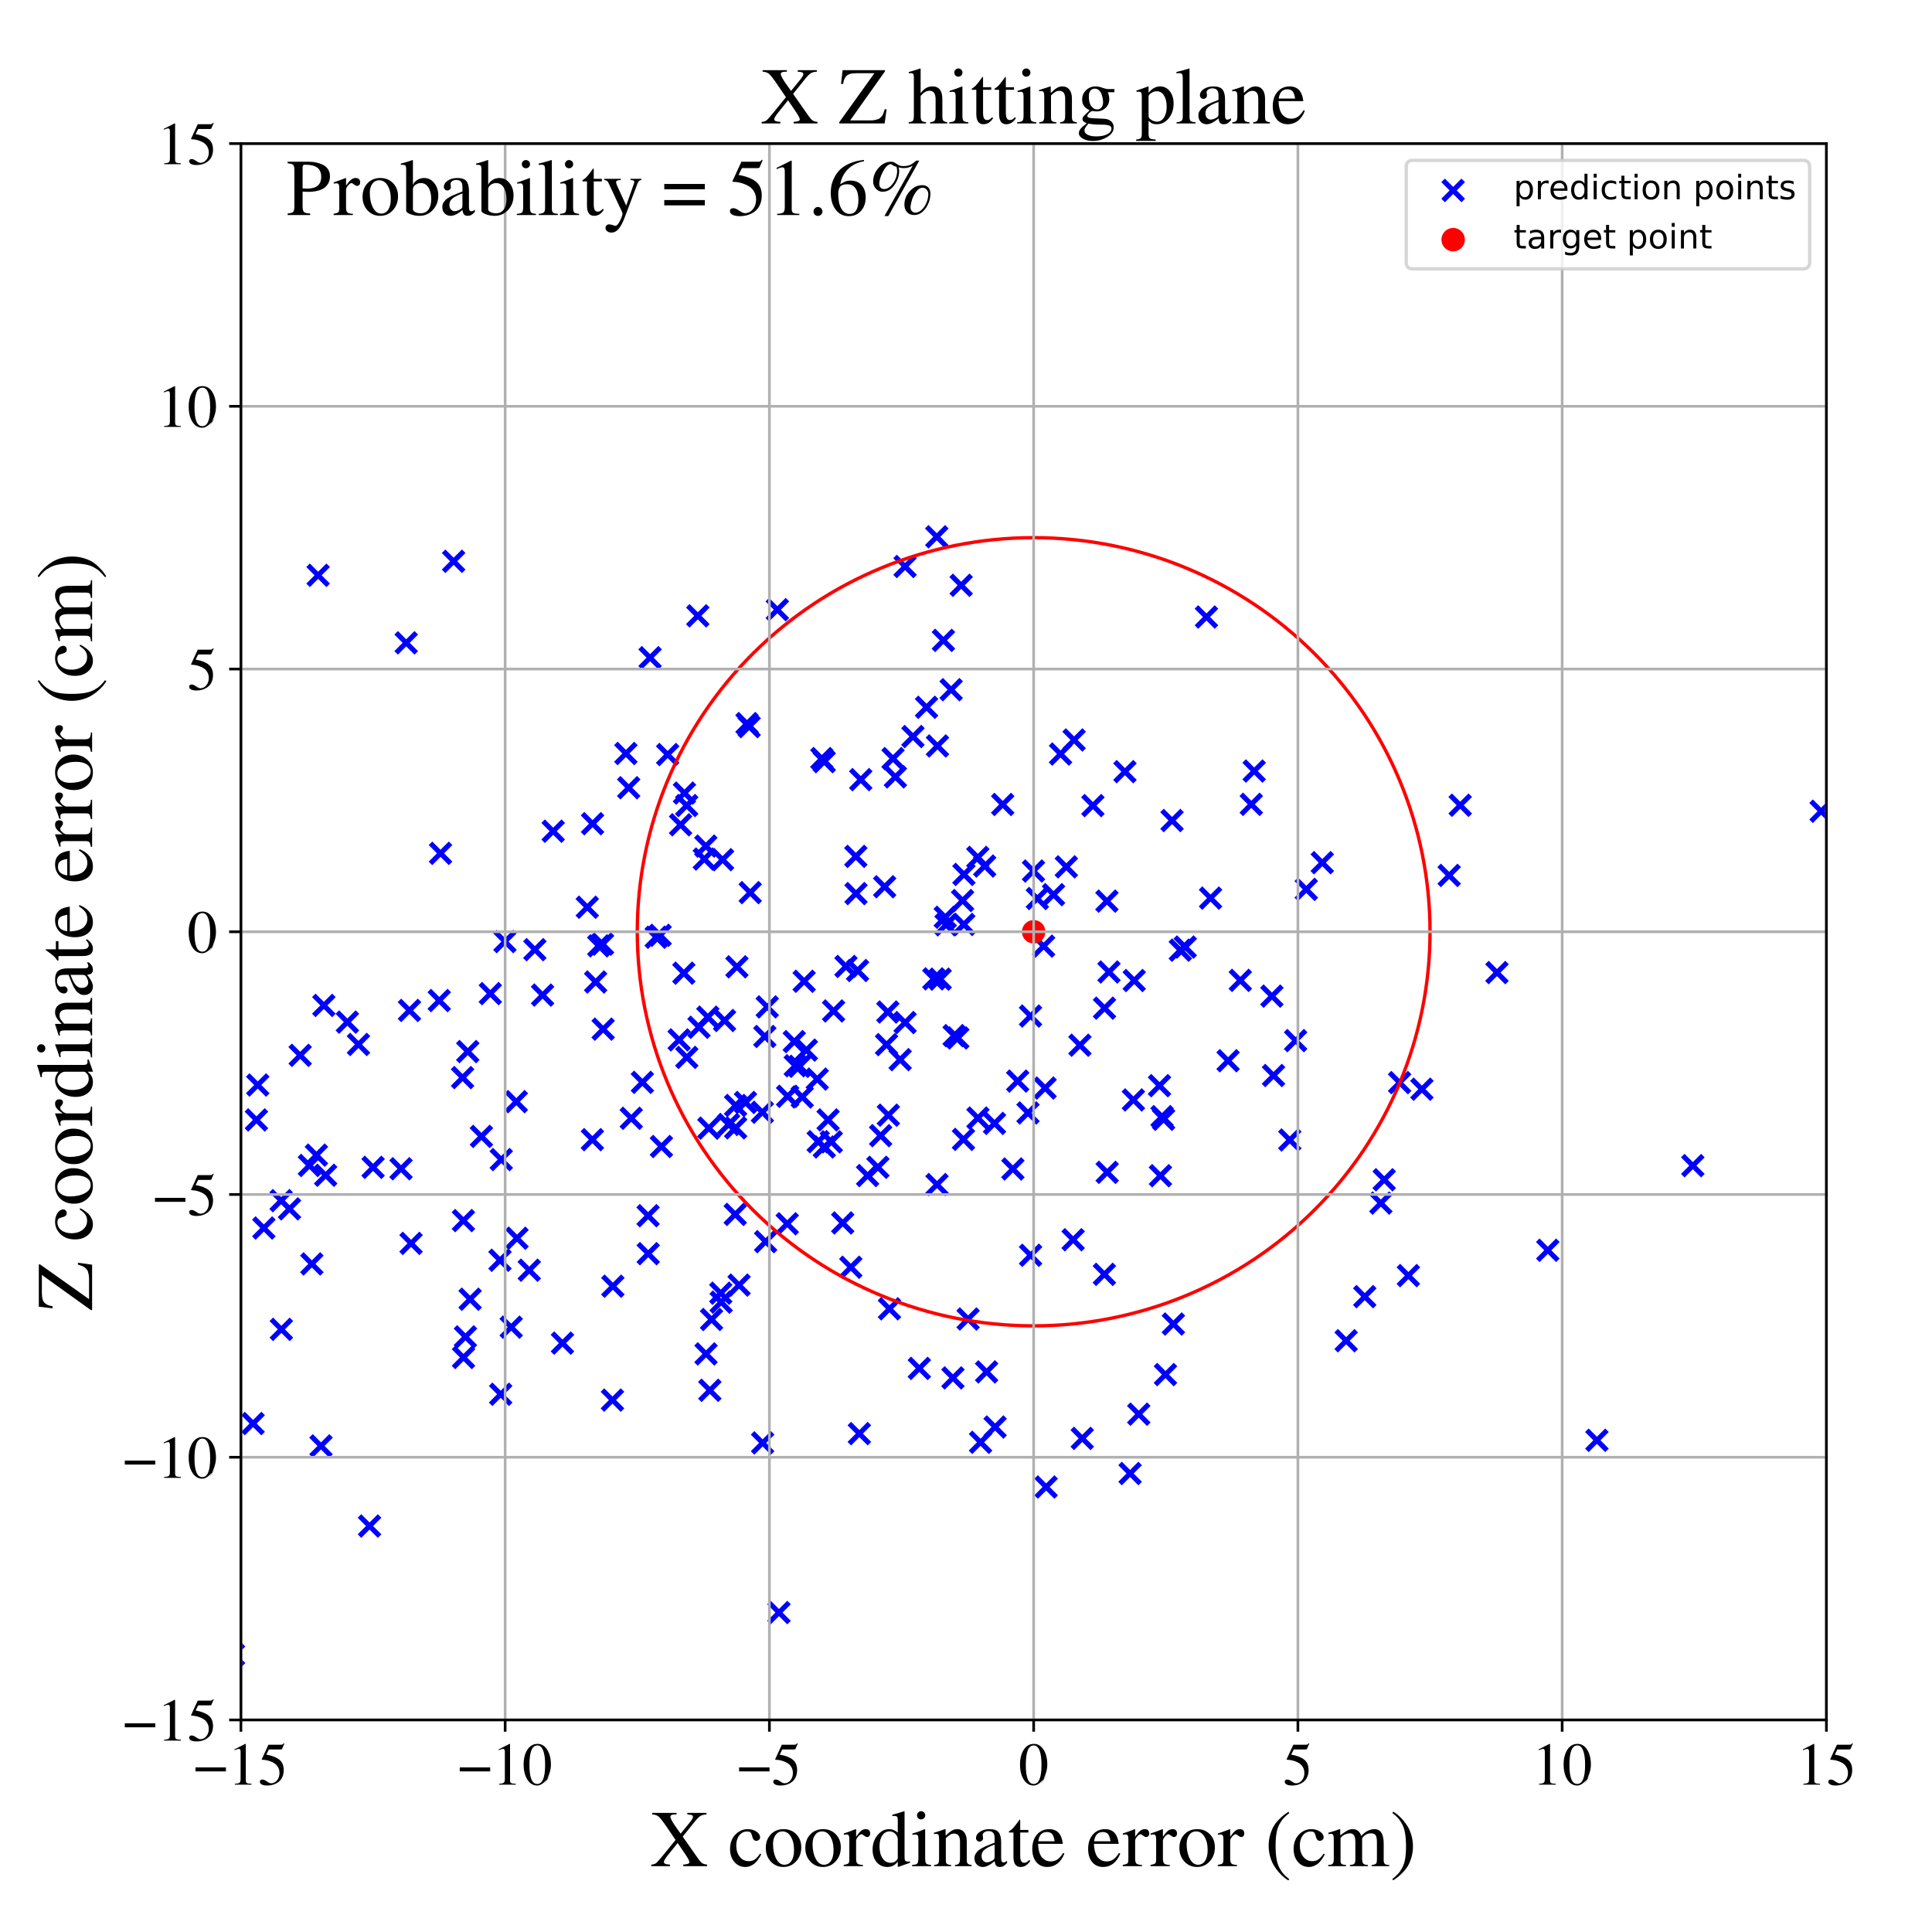 <?xml version="1.0" encoding="utf-8" standalone="no"?>
<!DOCTYPE svg PUBLIC "-//W3C//DTD SVG 1.1//EN"
  "http://www.w3.org/Graphics/SVG/1.1/DTD/svg11.dtd">
<!-- Created with matplotlib (https://matplotlib.org/) -->
<svg height="576pt" version="1.1" viewBox="0 0 576 576" width="576pt" xmlns="http://www.w3.org/2000/svg" xmlns:xlink="http://www.w3.org/1999/xlink">
 <defs>
  <style type="text/css">
*{stroke-linecap:butt;stroke-linejoin:round;}
  </style>
 </defs>
 <g id="figure_1">
  <g id="patch_1">
   <path d="M 0 576 
L 576 576 
L 576 0 
L 0 0 
z
" style="fill:#ffffff;"/>
  </g>
  <g id="axes_1">
   <g id="patch_2">
    <path d="M 71.822 512.784 
L 544.52 512.784 
L 544.52 42.802 
L 71.822 42.802 
z
" style="fill:#ffffff;"/>
   </g>
   <g id="PathCollection_1">
    <defs>
     <path d="M -3 3 
L 3 -3 
M -3 -3 
L 3 3 
" id="m9cfcb27434" style="stroke:#0000ff;stroke-width:1.5;"/>
    </defs>
    <g clip-path="url(#pfadb2408ec)">
     <use style="fill:#0000ff;stroke:#0000ff;stroke-width:1.5;" x="222.709" xlink:href="#m9cfcb27434" y="215.725"/>
     <use style="fill:#0000ff;stroke:#0000ff;stroke-width:1.5;" x="94.33" xlink:href="#m9cfcb27434" y="344.386"/>
     <use style="fill:#0000ff;stroke:#0000ff;stroke-width:1.5;" x="406.886" xlink:href="#m9cfcb27434" y="386.571"/>
     <use style="fill:#0000ff;stroke:#0000ff;stroke-width:1.5;" x="27.545" xlink:href="#m9cfcb27434" y="338.4"/>
     <use style="fill:#0000ff;stroke:#0000ff;stroke-width:1.5;" x="386.268" xlink:href="#m9cfcb27434" y="310.244"/>
     <use style="fill:#0000ff;stroke:#0000ff;stroke-width:1.5;" x="179.642" xlink:href="#m9cfcb27434" y="281.486"/>
     <use style="fill:#0000ff;stroke:#0000ff;stroke-width:1.5;" x="314.095" xlink:href="#m9cfcb27434" y="266.729"/>
     <use style="fill:#0000ff;stroke:#0000ff;stroke-width:1.5;" x="76.453" xlink:href="#m9cfcb27434" y="333.893"/>
     <use style="fill:#0000ff;stroke:#0000ff;stroke-width:1.5;" x="311.888" xlink:href="#m9cfcb27434" y="443.327"/>
     <use style="fill:#0000ff;stroke:#0000ff;stroke-width:1.5;" x="338.158" xlink:href="#m9cfcb27434" y="292.33"/>
     <use style="fill:#0000ff;stroke:#0000ff;stroke-width:1.5;" x="149.447" xlink:href="#m9cfcb27434" y="345.712"/>
     <use style="fill:#0000ff;stroke:#0000ff;stroke-width:1.5;" x="56.086" xlink:href="#m9cfcb27434" y="393.242"/>
     <use style="fill:#0000ff;stroke:#0000ff;stroke-width:1.5;" x="223.345" xlink:href="#m9cfcb27434" y="216.638"/>
     <use style="fill:#0000ff;stroke:#0000ff;stroke-width:1.5;" x="369.783" xlink:href="#m9cfcb27434" y="292.283"/>
     <use style="fill:#0000ff;stroke:#0000ff;stroke-width:1.5;" x="287.243" xlink:href="#m9cfcb27434" y="339.689"/>
     <use style="fill:#0000ff;stroke:#0000ff;stroke-width:1.5;" x="351.892" xlink:href="#m9cfcb27434" y="283.286"/>
     <use style="fill:#0000ff;stroke:#0000ff;stroke-width:1.5;" x="220.345" xlink:href="#m9cfcb27434" y="383.135"/>
     <use style="fill:#0000ff;stroke:#0000ff;stroke-width:1.5;" x="359.689" xlink:href="#m9cfcb27434" y="183.952"/>
     <use style="fill:#0000ff;stroke:#0000ff;stroke-width:1.5;" x="240.403" xlink:href="#m9cfcb27434" y="313.074"/>
     <use style="fill:#0000ff;stroke:#0000ff;stroke-width:1.5;" x="239.746" xlink:href="#m9cfcb27434" y="292.554"/>
     <use style="fill:#0000ff;stroke:#0000ff;stroke-width:1.5;" x="211.632" xlink:href="#m9cfcb27434" y="414.498"/>
     <use style="fill:#0000ff;stroke:#0000ff;stroke-width:1.5;" x="288.628" xlink:href="#m9cfcb27434" y="393.246"/>
     <use style="fill:#0000ff;stroke:#0000ff;stroke-width:1.5;" x="238.338" xlink:href="#m9cfcb27434" y="317.906"/>
     <use style="fill:#0000ff;stroke:#0000ff;stroke-width:1.5;" x="231.759" xlink:href="#m9cfcb27434" y="181.772"/>
     <use style="fill:#0000ff;stroke:#0000ff;stroke-width:1.5;" x="69.616" xlink:href="#m9cfcb27434" y="493.347"/>
     <use style="fill:#0000ff;stroke:#0000ff;stroke-width:1.5;" x="248.523" xlink:href="#m9cfcb27434" y="301.406"/>
     <use style="fill:#0000ff;stroke:#0000ff;stroke-width:1.5;" x="292.342" xlink:href="#m9cfcb27434" y="430.003"/>
     <use style="fill:#0000ff;stroke:#0000ff;stroke-width:1.5;" x="219.326" xlink:href="#m9cfcb27434" y="336.254"/>
     <use style="fill:#0000ff;stroke:#0000ff;stroke-width:1.5;" x="219.705" xlink:href="#m9cfcb27434" y="288.242"/>
     <use style="fill:#0000ff;stroke:#0000ff;stroke-width:1.5;" x="178.497" xlink:href="#m9cfcb27434" y="281.992"/>
     <use style="fill:#0000ff;stroke:#0000ff;stroke-width:1.5;" x="159.466" xlink:href="#m9cfcb27434" y="283.132"/>
     <use style="fill:#0000ff;stroke:#0000ff;stroke-width:1.5;" x="283.574" xlink:href="#m9cfcb27434" y="205.625"/>
     <use style="fill:#0000ff;stroke:#0000ff;stroke-width:1.5;" x="276.237" xlink:href="#m9cfcb27434" y="210.87"/>
     <use style="fill:#0000ff;stroke:#0000ff;stroke-width:1.5;" x="157.788" xlink:href="#m9cfcb27434" y="378.694"/>
     <use style="fill:#0000ff;stroke:#0000ff;stroke-width:1.5;" x="121.101" xlink:href="#m9cfcb27434" y="191.655"/>
     <use style="fill:#0000ff;stroke:#0000ff;stroke-width:1.5;" x="335.392" xlink:href="#m9cfcb27434" y="230.061"/>
     <use style="fill:#0000ff;stroke:#0000ff;stroke-width:1.5;" x="197.195" xlink:href="#m9cfcb27434" y="341.819"/>
     <use style="fill:#0000ff;stroke:#0000ff;stroke-width:1.5;" x="138.766" xlink:href="#m9cfcb27434" y="398.569"/>
     <use style="fill:#0000ff;stroke:#0000ff;stroke-width:1.5;" x="94.841" xlink:href="#m9cfcb27434" y="171.518"/>
     <use style="fill:#0000ff;stroke:#0000ff;stroke-width:1.5;" x="211.33" xlink:href="#m9cfcb27434" y="336.339"/>
     <use style="fill:#0000ff;stroke:#0000ff;stroke-width:1.5;" x="227.285" xlink:href="#m9cfcb27434" y="331.607"/>
     <use style="fill:#0000ff;stroke:#0000ff;stroke-width:1.5;" x="256.622" xlink:href="#m9cfcb27434" y="232.439"/>
     <use style="fill:#0000ff;stroke:#0000ff;stroke-width:1.5;" x="196.816" xlink:href="#m9cfcb27434" y="278.853"/>
     <use style="fill:#0000ff;stroke:#0000ff;stroke-width:1.5;" x="287.382" xlink:href="#m9cfcb27434" y="260.696"/>
     <use style="fill:#0000ff;stroke:#0000ff;stroke-width:1.5;" x="255.156" xlink:href="#m9cfcb27434" y="255.317"/>
     <use style="fill:#0000ff;stroke:#0000ff;stroke-width:1.5;" x="210.492" xlink:href="#m9cfcb27434" y="403.648"/>
     <use style="fill:#0000ff;stroke:#0000ff;stroke-width:1.5;" x="204.765" xlink:href="#m9cfcb27434" y="315.245"/>
     <use style="fill:#0000ff;stroke:#0000ff;stroke-width:1.5;" x="274.088" xlink:href="#m9cfcb27434" y="407.97"/>
     <use style="fill:#0000ff;stroke:#0000ff;stroke-width:1.5;" x="-1" xlink:href="#m9cfcb27434" y="453.402"/>
     <use style="fill:#0000ff;stroke:#0000ff;stroke-width:1.5;" x="-1" xlink:href="#m9cfcb27434" y="450.785"/>
     <use style="fill:#0000ff;stroke:#0000ff;stroke-width:1.5;" x="92.242" xlink:href="#m9cfcb27434" y="347.469"/>
     <use style="fill:#0000ff;stroke:#0000ff;stroke-width:1.5;" x="222.262" xlink:href="#m9cfcb27434" y="328.682"/>
     <use style="fill:#0000ff;stroke:#0000ff;stroke-width:1.5;" x="281.817" xlink:href="#m9cfcb27434" y="273.464"/>
     <use style="fill:#0000ff;stroke:#0000ff;stroke-width:1.5;" x="245.734" xlink:href="#m9cfcb27434" y="227.08"/>
     <use style="fill:#0000ff;stroke:#0000ff;stroke-width:1.5;" x="228.256" xlink:href="#m9cfcb27434" y="370.183"/>
     <use style="fill:#0000ff;stroke:#0000ff;stroke-width:1.5;" x="106.868" xlink:href="#m9cfcb27434" y="311.388"/>
     <use style="fill:#0000ff;stroke:#0000ff;stroke-width:1.5;" x="268.366" xlink:href="#m9cfcb27434" y="315.92"/>
     <use style="fill:#0000ff;stroke:#0000ff;stroke-width:1.5;" x="322.659" xlink:href="#m9cfcb27434" y="428.831"/>
     <use style="fill:#0000ff;stroke:#0000ff;stroke-width:1.5;" x="269.842" xlink:href="#m9cfcb27434" y="304.861"/>
     <use style="fill:#0000ff;stroke:#0000ff;stroke-width:1.5;" x="286.562" xlink:href="#m9cfcb27434" y="174.5"/>
     <use style="fill:#0000ff;stroke:#0000ff;stroke-width:1.5;" x="345.694" xlink:href="#m9cfcb27434" y="323.675"/>
     <use style="fill:#0000ff;stroke:#0000ff;stroke-width:1.5;" x="96.549" xlink:href="#m9cfcb27434" y="299.755"/>
     <use style="fill:#0000ff;stroke:#0000ff;stroke-width:1.5;" x="373.922" xlink:href="#m9cfcb27434" y="229.877"/>
     <use style="fill:#0000ff;stroke:#0000ff;stroke-width:1.5;" x="309.276" xlink:href="#m9cfcb27434" y="267.885"/>
     <use style="fill:#0000ff;stroke:#0000ff;stroke-width:1.5;" x="211.024" xlink:href="#m9cfcb27434" y="303.243"/>
     <use style="fill:#0000ff;stroke:#0000ff;stroke-width:1.5;" x="258.659" xlink:href="#m9cfcb27434" y="350.471"/>
     <use style="fill:#0000ff;stroke:#0000ff;stroke-width:1.5;" x="54.533" xlink:href="#m9cfcb27434" y="364.412"/>
     <use style="fill:#0000ff;stroke:#0000ff;stroke-width:1.5;" x="138.191" xlink:href="#m9cfcb27434" y="404.713"/>
     <use style="fill:#0000ff;stroke:#0000ff;stroke-width:1.5;" x="97.091" xlink:href="#m9cfcb27434" y="350.387"/>
     <use style="fill:#0000ff;stroke:#0000ff;stroke-width:1.5;" x="161.764" xlink:href="#m9cfcb27434" y="296.669"/>
     <use style="fill:#0000ff;stroke:#0000ff;stroke-width:1.5;" x="164.927" xlink:href="#m9cfcb27434" y="247.817"/>
     <use style="fill:#0000ff;stroke:#0000ff;stroke-width:1.5;" x="217.233" xlink:href="#m9cfcb27434" y="335.25"/>
     <use style="fill:#0000ff;stroke:#0000ff;stroke-width:1.5;" x="150.544" xlink:href="#m9cfcb27434" y="280.721"/>
     <use style="fill:#0000ff;stroke:#0000ff;stroke-width:1.5;" x="265.186" xlink:href="#m9cfcb27434" y="390.204"/>
     <use style="fill:#0000ff;stroke:#0000ff;stroke-width:1.5;" x="264.852" xlink:href="#m9cfcb27434" y="332.475"/>
     <use style="fill:#0000ff;stroke:#0000ff;stroke-width:1.5;" x="319.943" xlink:href="#m9cfcb27434" y="369.613"/>
     <use style="fill:#0000ff;stroke:#0000ff;stroke-width:1.5;" x="111.229" xlink:href="#m9cfcb27434" y="348.026"/>
     <use style="fill:#0000ff;stroke:#0000ff;stroke-width:1.5;" x="294.146" xlink:href="#m9cfcb27434" y="409.017"/>
     <use style="fill:#0000ff;stroke:#0000ff;stroke-width:1.5;" x="204.732" xlink:href="#m9cfcb27434" y="240.161"/>
     <use style="fill:#0000ff;stroke:#0000ff;stroke-width:1.5;" x="195.639" xlink:href="#m9cfcb27434" y="279.425"/>
     <use style="fill:#0000ff;stroke:#0000ff;stroke-width:1.5;" x="330.629" xlink:href="#m9cfcb27434" y="289.789"/>
     <use style="fill:#0000ff;stroke:#0000ff;stroke-width:1.5;" x="119.561" xlink:href="#m9cfcb27434" y="348.45"/>
     <use style="fill:#0000ff;stroke:#0000ff;stroke-width:1.5;" x="214.889" xlink:href="#m9cfcb27434" y="385.545"/>
     <use style="fill:#0000ff;stroke:#0000ff;stroke-width:1.5;" x="366.143" xlink:href="#m9cfcb27434" y="316.244"/>
     <use style="fill:#0000ff;stroke:#0000ff;stroke-width:1.5;" x="204.061" xlink:href="#m9cfcb27434" y="236.448"/>
     <use style="fill:#0000ff;stroke:#0000ff;stroke-width:1.5;" x="193.814" xlink:href="#m9cfcb27434" y="196.086"/>
     <use style="fill:#0000ff;stroke:#0000ff;stroke-width:1.5;" x="320.23" xlink:href="#m9cfcb27434" y="220.615"/>
     <use style="fill:#0000ff;stroke:#0000ff;stroke-width:1.5;" x="291.519" xlink:href="#m9cfcb27434" y="255.623"/>
     <use style="fill:#0000ff;stroke:#0000ff;stroke-width:1.5;" x="280.301" xlink:href="#m9cfcb27434" y="291.918"/>
     <use style="fill:#0000ff;stroke:#0000ff;stroke-width:1.5;" x="349.828" xlink:href="#m9cfcb27434" y="394.738"/>
     <use style="fill:#0000ff;stroke:#0000ff;stroke-width:1.5;" x="337.909" xlink:href="#m9cfcb27434" y="327.936"/>
     <use style="fill:#0000ff;stroke:#0000ff;stroke-width:1.5;" x="330.014" xlink:href="#m9cfcb27434" y="268.659"/>
     <use style="fill:#0000ff;stroke:#0000ff;stroke-width:1.5;" x="228.017" xlink:href="#m9cfcb27434" y="309.011"/>
     <use style="fill:#0000ff;stroke:#0000ff;stroke-width:1.5;" x="349.435" xlink:href="#m9cfcb27434" y="244.63"/>
     <use style="fill:#0000ff;stroke:#0000ff;stroke-width:1.5;" x="-1" xlink:href="#m9cfcb27434" y="230.872"/>
     <use style="fill:#0000ff;stroke:#0000ff;stroke-width:1.5;" x="-1" xlink:href="#m9cfcb27434" y="261.244"/>
     <use style="fill:#0000ff;stroke:#0000ff;stroke-width:1.5;" x="401.344" xlink:href="#m9cfcb27434" y="399.722"/>
     <use style="fill:#0000ff;stroke:#0000ff;stroke-width:1.5;" x="282.055" xlink:href="#m9cfcb27434" y="275.719"/>
     <use style="fill:#0000ff;stroke:#0000ff;stroke-width:1.5;" x="281.265" xlink:href="#m9cfcb27434" y="190.92"/>
     <use style="fill:#0000ff;stroke:#0000ff;stroke-width:1.5;" x="389.453" xlink:href="#m9cfcb27434" y="265.154"/>
     <use style="fill:#0000ff;stroke:#0000ff;stroke-width:1.5;" x="216.019" xlink:href="#m9cfcb27434" y="304.251"/>
     <use style="fill:#0000ff;stroke:#0000ff;stroke-width:1.5;" x="137.915" xlink:href="#m9cfcb27434" y="321.269"/>
     <use style="fill:#0000ff;stroke:#0000ff;stroke-width:1.5;" x="193.219" xlink:href="#m9cfcb27434" y="362.444"/>
     <use style="fill:#0000ff;stroke:#0000ff;stroke-width:1.5;" x="307.253" xlink:href="#m9cfcb27434" y="374.242"/>
     <use style="fill:#0000ff;stroke:#0000ff;stroke-width:1.5;" x="202.472" xlink:href="#m9cfcb27434" y="310.022"/>
     <use style="fill:#0000ff;stroke:#0000ff;stroke-width:1.5;" x="317.912" xlink:href="#m9cfcb27434" y="258.436"/>
     <use style="fill:#0000ff;stroke:#0000ff;stroke-width:1.5;" x="308.123" xlink:href="#m9cfcb27434" y="259.684"/>
     <use style="fill:#0000ff;stroke:#0000ff;stroke-width:1.5;" x="264.699" xlink:href="#m9cfcb27434" y="301.717"/>
     <use style="fill:#0000ff;stroke:#0000ff;stroke-width:1.5;" x="149.27" xlink:href="#m9cfcb27434" y="415.682"/>
     <use style="fill:#0000ff;stroke:#0000ff;stroke-width:1.5;" x="95.707" xlink:href="#m9cfcb27434" y="431.085"/>
     <use style="fill:#0000ff;stroke:#0000ff;stroke-width:1.5;" x="423.922" xlink:href="#m9cfcb27434" y="324.733"/>
     <use style="fill:#0000ff;stroke:#0000ff;stroke-width:1.5;" x="86.308" xlink:href="#m9cfcb27434" y="360.404"/>
     <use style="fill:#0000ff;stroke:#0000ff;stroke-width:1.5;" x="236.8" xlink:href="#m9cfcb27434" y="310.537"/>
     <use style="fill:#0000ff;stroke:#0000ff;stroke-width:1.5;" x="279.492" xlink:href="#m9cfcb27434" y="222.394"/>
     <use style="fill:#0000ff;stroke:#0000ff;stroke-width:1.5;" x="394.223" xlink:href="#m9cfcb27434" y="257.196"/>
     <use style="fill:#0000ff;stroke:#0000ff;stroke-width:1.5;" x="379.199" xlink:href="#m9cfcb27434" y="296.983"/>
     <use style="fill:#0000ff;stroke:#0000ff;stroke-width:1.5;" x="446.299" xlink:href="#m9cfcb27434" y="289.959"/>
     <use style="fill:#0000ff;stroke:#0000ff;stroke-width:1.5;" x="284.104" xlink:href="#m9cfcb27434" y="410.802"/>
     <use style="fill:#0000ff;stroke:#0000ff;stroke-width:1.5;" x="234.705" xlink:href="#m9cfcb27434" y="364.85"/>
     <use style="fill:#0000ff;stroke:#0000ff;stroke-width:1.5;" x="262.553" xlink:href="#m9cfcb27434" y="338.58"/>
     <use style="fill:#0000ff;stroke:#0000ff;stroke-width:1.5;" x="25.066" xlink:href="#m9cfcb27434" y="211.417"/>
     <use style="fill:#0000ff;stroke:#0000ff;stroke-width:1.5;" x="-1" xlink:href="#m9cfcb27434" y="261.178"/>
     <use style="fill:#0000ff;stroke:#0000ff;stroke-width:1.5;" x="-1" xlink:href="#m9cfcb27434" y="354.276"/>
     <use style="fill:#0000ff;stroke:#0000ff;stroke-width:1.5;" x="247.845" xlink:href="#m9cfcb27434" y="340.421"/>
     <use style="fill:#0000ff;stroke:#0000ff;stroke-width:1.5;" x="89.501" xlink:href="#m9cfcb27434" y="314.634"/>
     <use style="fill:#0000ff;stroke:#0000ff;stroke-width:1.5;" x="103.436" xlink:href="#m9cfcb27434" y="517.323"/>
     <use style="fill:#0000ff;stroke:#0000ff;stroke-width:1.5;" x="177.584" xlink:href="#m9cfcb27434" y="292.768"/>
     <use style="fill:#0000ff;stroke:#0000ff;stroke-width:1.5;" x="34.586" xlink:href="#m9cfcb27434" y="243.789"/>
     <use style="fill:#0000ff;stroke:#0000ff;stroke-width:1.5;" x="329.297" xlink:href="#m9cfcb27434" y="300.57"/>
     <use style="fill:#0000ff;stroke:#0000ff;stroke-width:1.5;" x="417.275" xlink:href="#m9cfcb27434" y="322.765"/>
     <use style="fill:#0000ff;stroke:#0000ff;stroke-width:1.5;" x="203.878" xlink:href="#m9cfcb27434" y="290.134"/>
     <use style="fill:#0000ff;stroke:#0000ff;stroke-width:1.5;" x="379.687" xlink:href="#m9cfcb27434" y="320.647"/>
     <use style="fill:#0000ff;stroke:#0000ff;stroke-width:1.5;" x="215.424" xlink:href="#m9cfcb27434" y="256.299"/>
     <use style="fill:#0000ff;stroke:#0000ff;stroke-width:1.5;" x="266.946" xlink:href="#m9cfcb27434" y="231.616"/>
     <use style="fill:#0000ff;stroke:#0000ff;stroke-width:1.5;" x="234.82" xlink:href="#m9cfcb27434" y="326.839"/>
     <use style="fill:#0000ff;stroke:#0000ff;stroke-width:1.5;" x="316.188" xlink:href="#m9cfcb27434" y="224.803"/>
     <use style="fill:#0000ff;stroke:#0000ff;stroke-width:1.5;" x="92.976" xlink:href="#m9cfcb27434" y="376.822"/>
     <use style="fill:#0000ff;stroke:#0000ff;stroke-width:1.5;" x="140.151" xlink:href="#m9cfcb27434" y="387.347"/>
     <use style="fill:#0000ff;stroke:#0000ff;stroke-width:1.5;" x="287.343" xlink:href="#m9cfcb27434" y="275.608"/>
     <use style="fill:#0000ff;stroke:#0000ff;stroke-width:1.5;" x="130.958" xlink:href="#m9cfcb27434" y="298.301"/>
     <use style="fill:#0000ff;stroke:#0000ff;stroke-width:1.5;" x="83.887" xlink:href="#m9cfcb27434" y="396.333"/>
     <use style="fill:#0000ff;stroke:#0000ff;stroke-width:1.5;" x="138.165" xlink:href="#m9cfcb27434" y="363.901"/>
     <use style="fill:#0000ff;stroke:#0000ff;stroke-width:1.5;" x="223.666" xlink:href="#m9cfcb27434" y="266.124"/>
     <use style="fill:#0000ff;stroke:#0000ff;stroke-width:1.5;" x="153.932" xlink:href="#m9cfcb27434" y="328.448"/>
     <use style="fill:#0000ff;stroke:#0000ff;stroke-width:1.5;" x="296.674" xlink:href="#m9cfcb27434" y="425.448"/>
     <use style="fill:#0000ff;stroke:#0000ff;stroke-width:1.5;" x="303.412" xlink:href="#m9cfcb27434" y="322.312"/>
     <use style="fill:#0000ff;stroke:#0000ff;stroke-width:1.5;" x="412.687" xlink:href="#m9cfcb27434" y="351.734"/>
     <use style="fill:#0000ff;stroke:#0000ff;stroke-width:1.5;" x="336.917" xlink:href="#m9cfcb27434" y="439.306"/>
     <use style="fill:#0000ff;stroke:#0000ff;stroke-width:1.5;" x="11.996" xlink:href="#m9cfcb27434" y="304.874"/>
     <use style="fill:#0000ff;stroke:#0000ff;stroke-width:1.5;" x="186.6" xlink:href="#m9cfcb27434" y="224.646"/>
     <use style="fill:#0000ff;stroke:#0000ff;stroke-width:1.5;" x="176.666" xlink:href="#m9cfcb27434" y="245.572"/>
     <use style="fill:#0000ff;stroke:#0000ff;stroke-width:1.5;" x="143.53" xlink:href="#m9cfcb27434" y="338.805"/>
     <use style="fill:#0000ff;stroke:#0000ff;stroke-width:1.5;" x="193.255" xlink:href="#m9cfcb27434" y="373.763"/>
     <use style="fill:#0000ff;stroke:#0000ff;stroke-width:1.5;" x="122.552" xlink:href="#m9cfcb27434" y="370.696"/>
     <use style="fill:#0000ff;stroke:#0000ff;stroke-width:1.5;" x="311.579" xlink:href="#m9cfcb27434" y="324.388"/>
     <use style="fill:#0000ff;stroke:#0000ff;stroke-width:1.5;" x="227.366" xlink:href="#m9cfcb27434" y="430.186"/>
     <use style="fill:#0000ff;stroke:#0000ff;stroke-width:1.5;" x="243.931" xlink:href="#m9cfcb27434" y="340.368"/>
     <use style="fill:#0000ff;stroke:#0000ff;stroke-width:1.5;" x="321.967" xlink:href="#m9cfcb27434" y="311.615"/>
     <use style="fill:#0000ff;stroke:#0000ff;stroke-width:1.5;" x="75.457" xlink:href="#m9cfcb27434" y="424.407"/>
     <use style="fill:#0000ff;stroke:#0000ff;stroke-width:1.5;" x="269.834" xlink:href="#m9cfcb27434" y="168.896"/>
     <use style="fill:#0000ff;stroke:#0000ff;stroke-width:1.5;" x="-1" xlink:href="#m9cfcb27434" y="360.357"/>
     <use style="fill:#0000ff;stroke:#0000ff;stroke-width:1.5;" x="-1" xlink:href="#m9cfcb27434" y="353.47"/>
     <use style="fill:#0000ff;stroke:#0000ff;stroke-width:1.5;" x="291.565" xlink:href="#m9cfcb27434" y="333.323"/>
     <use style="fill:#0000ff;stroke:#0000ff;stroke-width:1.5;" x="329.257" xlink:href="#m9cfcb27434" y="379.928"/>
     <use style="fill:#0000ff;stroke:#0000ff;stroke-width:1.5;" x="212.14" xlink:href="#m9cfcb27434" y="393.387"/>
     <use style="fill:#0000ff;stroke:#0000ff;stroke-width:1.5;" x="239.171" xlink:href="#m9cfcb27434" y="327.051"/>
     <use style="fill:#0000ff;stroke:#0000ff;stroke-width:1.5;" x="284.451" xlink:href="#m9cfcb27434" y="308.758"/>
     <use style="fill:#0000ff;stroke:#0000ff;stroke-width:1.5;" x="504.695" xlink:href="#m9cfcb27434" y="347.521"/>
     <use style="fill:#0000ff;stroke:#0000ff;stroke-width:1.5;" x="346.904" xlink:href="#m9cfcb27434" y="333.704"/>
     <use style="fill:#0000ff;stroke:#0000ff;stroke-width:1.5;" x="202.905" xlink:href="#m9cfcb27434" y="245.899"/>
     <use style="fill:#0000ff;stroke:#0000ff;stroke-width:1.5;" x="176.613" xlink:href="#m9cfcb27434" y="339.771"/>
     <use style="fill:#0000ff;stroke:#0000ff;stroke-width:1.5;" x="345.97" xlink:href="#m9cfcb27434" y="350.524"/>
     <use style="fill:#0000ff;stroke:#0000ff;stroke-width:1.5;" x="237.093" xlink:href="#m9cfcb27434" y="317.737"/>
     <use style="fill:#0000ff;stroke:#0000ff;stroke-width:1.5;" x="286.985" xlink:href="#m9cfcb27434" y="268.487"/>
     <use style="fill:#0000ff;stroke:#0000ff;stroke-width:1.5;" x="209.969" xlink:href="#m9cfcb27434" y="256.12"/>
     <use style="fill:#0000ff;stroke:#0000ff;stroke-width:1.5;" x="219.194" xlink:href="#m9cfcb27434" y="362.052"/>
     <use style="fill:#0000ff;stroke:#0000ff;stroke-width:1.5;" x="278.4" xlink:href="#m9cfcb27434" y="291.836"/>
     <use style="fill:#0000ff;stroke:#0000ff;stroke-width:1.5;" x="301.973" xlink:href="#m9cfcb27434" y="348.514"/>
     <use style="fill:#0000ff;stroke:#0000ff;stroke-width:1.5;" x="182.596" xlink:href="#m9cfcb27434" y="417.42"/>
     <use style="fill:#0000ff;stroke:#0000ff;stroke-width:1.5;" x="266.24" xlink:href="#m9cfcb27434" y="226.162"/>
     <use style="fill:#0000ff;stroke:#0000ff;stroke-width:1.5;" x="419.891" xlink:href="#m9cfcb27434" y="380.301"/>
     <use style="fill:#0000ff;stroke:#0000ff;stroke-width:1.5;" x="279.358" xlink:href="#m9cfcb27434" y="353.161"/>
     <use style="fill:#0000ff;stroke:#0000ff;stroke-width:1.5;" x="208.045" xlink:href="#m9cfcb27434" y="183.602"/>
     <use style="fill:#0000ff;stroke:#0000ff;stroke-width:1.5;" x="55.274" xlink:href="#m9cfcb27434" y="363.777"/>
     <use style="fill:#0000ff;stroke:#0000ff;stroke-width:1.5;" x="253.657" xlink:href="#m9cfcb27434" y="377.812"/>
     <use style="fill:#0000ff;stroke:#0000ff;stroke-width:1.5;" x="187.438" xlink:href="#m9cfcb27434" y="234.852"/>
     <use style="fill:#0000ff;stroke:#0000ff;stroke-width:1.5;" x="432.05" xlink:href="#m9cfcb27434" y="260.998"/>
     <use style="fill:#0000ff;stroke:#0000ff;stroke-width:1.5;" x="279.287" xlink:href="#m9cfcb27434" y="160.037"/>
     <use style="fill:#0000ff;stroke:#0000ff;stroke-width:1.5;" x="255.673" xlink:href="#m9cfcb27434" y="289.344"/>
     <use style="fill:#0000ff;stroke:#0000ff;stroke-width:1.5;" x="154.136" xlink:href="#m9cfcb27434" y="369.158"/>
     <use style="fill:#0000ff;stroke:#0000ff;stroke-width:1.5;" x="311.143" xlink:href="#m9cfcb27434" y="282.077"/>
     <use style="fill:#0000ff;stroke:#0000ff;stroke-width:1.5;" x="228.746" xlink:href="#m9cfcb27434" y="300.191"/>
     <use style="fill:#0000ff;stroke:#0000ff;stroke-width:1.5;" x="179.82" xlink:href="#m9cfcb27434" y="306.822"/>
     <use style="fill:#0000ff;stroke:#0000ff;stroke-width:1.5;" x="360.916" xlink:href="#m9cfcb27434" y="267.764"/>
     <use style="fill:#0000ff;stroke:#0000ff;stroke-width:1.5;" x="435.341" xlink:href="#m9cfcb27434" y="240.076"/>
     <use style="fill:#0000ff;stroke:#0000ff;stroke-width:1.5;" x="373.058" xlink:href="#m9cfcb27434" y="239.806"/>
     <use style="fill:#0000ff;stroke:#0000ff;stroke-width:1.5;" x="243.645" xlink:href="#m9cfcb27434" y="321.72"/>
     <use style="fill:#0000ff;stroke:#0000ff;stroke-width:1.5;" x="330.09" xlink:href="#m9cfcb27434" y="349.516"/>
     <use style="fill:#0000ff;stroke:#0000ff;stroke-width:1.5;" x="298.943" xlink:href="#m9cfcb27434" y="239.844"/>
     <use style="fill:#0000ff;stroke:#0000ff;stroke-width:1.5;" x="245.756" xlink:href="#m9cfcb27434" y="341.955"/>
     <use style="fill:#0000ff;stroke:#0000ff;stroke-width:1.5;" x="307.232" xlink:href="#m9cfcb27434" y="302.922"/>
     <use style="fill:#0000ff;stroke:#0000ff;stroke-width:1.5;" x="103.567" xlink:href="#m9cfcb27434" y="304.731"/>
     <use style="fill:#0000ff;stroke:#0000ff;stroke-width:1.5;" x="149.065" xlink:href="#m9cfcb27434" y="375.731"/>
     <use style="fill:#0000ff;stroke:#0000ff;stroke-width:1.5;" x="199.052" xlink:href="#m9cfcb27434" y="224.952"/>
     <use style="fill:#0000ff;stroke:#0000ff;stroke-width:1.5;" x="83.817" xlink:href="#m9cfcb27434" y="357.96"/>
     <use style="fill:#0000ff;stroke:#0000ff;stroke-width:1.5;" x="78.665" xlink:href="#m9cfcb27434" y="366.119"/>
     <use style="fill:#0000ff;stroke:#0000ff;stroke-width:1.5;" x="261.73" xlink:href="#m9cfcb27434" y="348.011"/>
     <use style="fill:#0000ff;stroke:#0000ff;stroke-width:1.5;" x="246.887" xlink:href="#m9cfcb27434" y="333.886"/>
     <use style="fill:#0000ff;stroke:#0000ff;stroke-width:1.5;" x="219.312" xlink:href="#m9cfcb27434" y="329.582"/>
     <use style="fill:#0000ff;stroke:#0000ff;stroke-width:1.5;" x="325.835" xlink:href="#m9cfcb27434" y="240.179"/>
     <use style="fill:#0000ff;stroke:#0000ff;stroke-width:1.5;" x="476.098" xlink:href="#m9cfcb27434" y="429.407"/>
     <use style="fill:#0000ff;stroke:#0000ff;stroke-width:1.5;" x="191.519" xlink:href="#m9cfcb27434" y="322.689"/>
     <use style="fill:#0000ff;stroke:#0000ff;stroke-width:1.5;" x="210.436" xlink:href="#m9cfcb27434" y="252.249"/>
     <use style="fill:#0000ff;stroke:#0000ff;stroke-width:1.5;" x="-1" xlink:href="#m9cfcb27434" y="377.645"/>
     <use style="fill:#0000ff;stroke:#0000ff;stroke-width:1.5;" x="-1" xlink:href="#m9cfcb27434" y="415.248"/>
     <use style="fill:#0000ff;stroke:#0000ff;stroke-width:1.5;" x="110.175" xlink:href="#m9cfcb27434" y="454.964"/>
     <use style="fill:#0000ff;stroke:#0000ff;stroke-width:1.5;" x="306.48" xlink:href="#m9cfcb27434" y="331.805"/>
     <use style="fill:#0000ff;stroke:#0000ff;stroke-width:1.5;" x="255.206" xlink:href="#m9cfcb27434" y="266.407"/>
     <use style="fill:#0000ff;stroke:#0000ff;stroke-width:1.5;" x="384.533" xlink:href="#m9cfcb27434" y="339.872"/>
     <use style="fill:#0000ff;stroke:#0000ff;stroke-width:1.5;" x="152.408" xlink:href="#m9cfcb27434" y="395.678"/>
     <use style="fill:#0000ff;stroke:#0000ff;stroke-width:1.5;" x="264.307" xlink:href="#m9cfcb27434" y="311.436"/>
     <use style="fill:#0000ff;stroke:#0000ff;stroke-width:1.5;" x="293.57" xlink:href="#m9cfcb27434" y="258.196"/>
     <use style="fill:#0000ff;stroke:#0000ff;stroke-width:1.5;" x="461.46" xlink:href="#m9cfcb27434" y="372.755"/>
     <use style="fill:#0000ff;stroke:#0000ff;stroke-width:1.5;" x="263.747" xlink:href="#m9cfcb27434" y="264.371"/>
     <use style="fill:#0000ff;stroke:#0000ff;stroke-width:1.5;" x="272.186" xlink:href="#m9cfcb27434" y="219.595"/>
     <use style="fill:#0000ff;stroke:#0000ff;stroke-width:1.5;" x="215" xlink:href="#m9cfcb27434" y="388.214"/>
     <use style="fill:#0000ff;stroke:#0000ff;stroke-width:1.5;" x="347.467" xlink:href="#m9cfcb27434" y="409.811"/>
     <use style="fill:#0000ff;stroke:#0000ff;stroke-width:1.5;" x="285.555" xlink:href="#m9cfcb27434" y="309.453"/>
     <use style="fill:#0000ff;stroke:#0000ff;stroke-width:1.5;" x="175.091" xlink:href="#m9cfcb27434" y="270.481"/>
     <use style="fill:#0000ff;stroke:#0000ff;stroke-width:1.5;" x="188.201" xlink:href="#m9cfcb27434" y="333.401"/>
     <use style="fill:#0000ff;stroke:#0000ff;stroke-width:1.5;" x="76.844" xlink:href="#m9cfcb27434" y="323.481"/>
     <use style="fill:#0000ff;stroke:#0000ff;stroke-width:1.5;" x="411.682" xlink:href="#m9cfcb27434" y="358.689"/>
     <use style="fill:#0000ff;stroke:#0000ff;stroke-width:1.5;" x="146.182" xlink:href="#m9cfcb27434" y="296.23"/>
     <use style="fill:#0000ff;stroke:#0000ff;stroke-width:1.5;" x="131.338" xlink:href="#m9cfcb27434" y="254.409"/>
     <use style="fill:#0000ff;stroke:#0000ff;stroke-width:1.5;" x="234.623" xlink:href="#m9cfcb27434" y="517.928"/>
     <use style="fill:#0000ff;stroke:#0000ff;stroke-width:1.5;" x="346.44" xlink:href="#m9cfcb27434" y="332.907"/>
     <use style="fill:#0000ff;stroke:#0000ff;stroke-width:1.5;" x="251.243" xlink:href="#m9cfcb27434" y="364.605"/>
     <use style="fill:#0000ff;stroke:#0000ff;stroke-width:1.5;" x="208.401" xlink:href="#m9cfcb27434" y="306.266"/>
     <use style="fill:#0000ff;stroke:#0000ff;stroke-width:1.5;" x="353.363" xlink:href="#m9cfcb27434" y="282.35"/>
     <use style="fill:#0000ff;stroke:#0000ff;stroke-width:1.5;" x="122.081" xlink:href="#m9cfcb27434" y="301.245"/>
     <use style="fill:#0000ff;stroke:#0000ff;stroke-width:1.5;" x="135.248" xlink:href="#m9cfcb27434" y="167.343"/>
     <use style="fill:#0000ff;stroke:#0000ff;stroke-width:1.5;" x="256.21" xlink:href="#m9cfcb27434" y="427.414"/>
     <use style="fill:#0000ff;stroke:#0000ff;stroke-width:1.5;" x="232.242" xlink:href="#m9cfcb27434" y="480.762"/>
     <use style="fill:#0000ff;stroke:#0000ff;stroke-width:1.5;" x="45.323" xlink:href="#m9cfcb27434" y="255.057"/>
     <use style="fill:#0000ff;stroke:#0000ff;stroke-width:1.5;" x="139.459" xlink:href="#m9cfcb27434" y="313.511"/>
     <use style="fill:#0000ff;stroke:#0000ff;stroke-width:1.5;" x="296.501" xlink:href="#m9cfcb27434" y="334.921"/>
     <use style="fill:#0000ff;stroke:#0000ff;stroke-width:1.5;" x="167.692" xlink:href="#m9cfcb27434" y="400.431"/>
     <use style="fill:#0000ff;stroke:#0000ff;stroke-width:1.5;" x="182.715" xlink:href="#m9cfcb27434" y="383.468"/>
     <use style="fill:#0000ff;stroke:#0000ff;stroke-width:1.5;" x="339.501" xlink:href="#m9cfcb27434" y="421.616"/>
     <use style="fill:#0000ff;stroke:#0000ff;stroke-width:1.5;" x="252.21" xlink:href="#m9cfcb27434" y="288.128"/>
     <use style="fill:#0000ff;stroke:#0000ff;stroke-width:1.5;" x="245.022" xlink:href="#m9cfcb27434" y="226.15"/>
     <use style="fill:#0000ff;stroke:#0000ff;stroke-width:1.5;" x="542.941" xlink:href="#m9cfcb27434" y="241.861"/>
    </g>
   </g>
   <g id="PathCollection_2">
    <defs>
     <path d="M 0 3 
C 0.796 3 1.559 2.684 2.121 2.121 
C 2.684 1.559 3 0.796 3 0 
C 3 -0.796 2.684 -1.559 2.121 -2.121 
C 1.559 -2.684 0.796 -3 0 -3 
C -0.796 -3 -1.559 -2.684 -2.121 -2.121 
C -2.684 -1.559 -3 -0.796 -3 0 
C -3 0.796 -2.684 1.559 -2.121 2.121 
C -1.559 2.684 -0.796 3 0 3 
z
" id="mea33636d17" style="stroke:#ff0000;"/>
    </defs>
    <g clip-path="url(#pfadb2408ec)">
     <use style="fill:#ff0000;stroke:#ff0000;" x="308.171" xlink:href="#mea33636d17" y="277.793"/>
    </g>
   </g>
   <g id="patch_3">
    <path clip-path="url(#pfadb2408ec)" d="M 308.171 395.288 
C 339.511 395.288 369.572 382.908 391.733 360.875 
C 413.894 338.841 426.346 308.953 426.346 277.793 
C 426.346 246.633 413.894 216.745 391.733 194.711 
C 369.572 172.677 339.511 160.297 308.171 160.297 
C 276.831 160.297 246.77 172.677 224.609 194.711 
C 202.448 216.745 189.997 246.633 189.997 277.793 
C 189.997 308.953 202.448 338.841 224.609 360.875 
C 246.77 382.908 276.831 395.288 308.171 395.288 
z
" style="fill:none;stroke:#ff0000;stroke-linejoin:miter;"/>
   </g>
   <g id="matplotlib.axis_1">
    <g id="xtick_1">
     <g id="line2d_1">
      <path clip-path="url(#pfadb2408ec)" d="M 71.822 512.784 
L 71.822 42.802 
" style="fill:none;stroke:#b0b0b0;stroke-linecap:square;stroke-width:0.8;"/>
     </g>
     <g id="line2d_2">
      <defs>
       <path d="M 0 0 
L 0 3.5 
" id="m67604574b3" style="stroke:#000000;stroke-width:0.8;"/>
      </defs>
      <g>
       <use style="stroke:#000000;stroke-width:0.8;" x="71.822" xlink:href="#m67604574b3" y="512.784"/>
      </g>
     </g>
     <g id="text_1">
      <!-- −15 -->
      <defs>
       <path d="M 3 22 
L 3 28.594 
L 53.406 28.594 
L 53.406 22 
z
" id="FreeSerif-8722"/>
       <path d="M 18.297 59.297 
Q 16.5 59.297 11.094 57.094 
L 11.094 58.5 
L 29.094 67.594 
L 29.906 67.406 
L 29.906 7.406 
Q 29.906 3.797 31.703 2.688 
Q 33.5 1.594 39.406 1.5 
L 39.406 0 
L 11.797 0 
L 11.797 1.5 
Q 17.406 1.703 19.344 3.141 
Q 21.297 4.594 21.297 9.297 
L 21.297 54.594 
Q 21.297 59.297 18.297 59.297 
z
" id="FreeSerif-49"/>
       <path d="M 35.703 19.406 
Q 35.703 24.703 33.344 28.797 
Q 31 32.906 27.641 35.156 
Q 24.297 37.406 20.141 38.844 
Q 16 40.297 12.953 40.75 
Q 9.906 41.203 7.594 41.203 
Q 6.406 41.203 6.406 42 
Q 6.406 42.297 6.5 42.5 
L 17.406 66.203 
L 38.297 66.203 
Q 39.906 66.203 40.844 66.703 
Q 41.797 67.203 42.906 68.797 
L 43.797 68.094 
L 40 59.203 
Q 39.594 58.297 37.703 58.297 
L 18.094 58.297 
L 13.906 49.797 
Q 28.5 47.203 35.594 41.344 
Q 42.703 35.5 42.703 24.203 
Q 42.703 18.297 40.844 13.688 
Q 39 9.094 36.141 6.297 
Q 33.297 3.5 29.547 1.703 
Q 25.797 -0.094 22.344 -0.75 
Q 18.906 -1.406 15.406 -1.406 
Q 9.797 -1.406 6.5 0.25 
Q 3.203 1.906 3.203 4.797 
Q 3.203 8.5 7.5 8.5 
Q 10.297 8.5 14.75 5.391 
Q 19.203 2.297 21.797 2.297 
Q 27.703 2.297 31.703 7.25 
Q 35.703 12.203 35.703 19.406 
z
" id="FreeSerif-53"/>
      </defs>
      <g transform="translate(57.746 532.077)scale(0.18 -0.18)">
       <use xlink:href="#FreeSerif-8722"/>
       <use x="56.4" xlink:href="#FreeSerif-49"/>
       <use x="106.4" xlink:href="#FreeSerif-53"/>
      </g>
     </g>
    </g>
    <g id="xtick_2">
     <g id="line2d_3">
      <path clip-path="url(#pfadb2408ec)" d="M 150.605 512.784 
L 150.605 42.802 
" style="fill:none;stroke:#b0b0b0;stroke-linecap:square;stroke-width:0.8;"/>
     </g>
     <g id="line2d_4">
      <g>
       <use style="stroke:#000000;stroke-width:0.8;" x="150.605" xlink:href="#m67604574b3" y="512.784"/>
      </g>
     </g>
     <g id="text_2">
      <!-- −10 -->
      <defs>
       <path d="M 47.594 17.797 
Q 35.203 -1.406 25 -1.406 
Q 14.797 -1.406 8.594 8.391 
Q 2.406 18.203 2.406 33.594 
Q 2.406 48.094 8.594 57.844 
Q 14.797 67.594 25.406 67.594 
Q 35.203 67.594 41.391 58 
Q 47.594 48.406 47.594 33 
Q 47.594 17.797 35.203 -1.406 
z
M 25.094 65 
Q 12 65 12 32.703 
Q 12 1.203 25 1.203 
Q 38 1.203 38 32.797 
Q 38 48.5 34.703 56.75 
Q 31.406 65 25.094 65 
z
" id="FreeSerif-48"/>
      </defs>
      <g transform="translate(136.529 532.077)scale(0.18 -0.18)">
       <use xlink:href="#FreeSerif-8722"/>
       <use x="56.4" xlink:href="#FreeSerif-49"/>
       <use x="106.4" xlink:href="#FreeSerif-48"/>
      </g>
     </g>
    </g>
    <g id="xtick_3">
     <g id="line2d_5">
      <path clip-path="url(#pfadb2408ec)" d="M 229.388 512.784 
L 229.388 42.802 
" style="fill:none;stroke:#b0b0b0;stroke-linecap:square;stroke-width:0.8;"/>
     </g>
     <g id="line2d_6">
      <g>
       <use style="stroke:#000000;stroke-width:0.8;" x="229.388" xlink:href="#m67604574b3" y="512.784"/>
      </g>
     </g>
     <g id="text_3">
      <!-- −5 -->
      <g transform="translate(219.812 532.077)scale(0.18 -0.18)">
       <use xlink:href="#FreeSerif-8722"/>
       <use x="56.4" xlink:href="#FreeSerif-53"/>
      </g>
     </g>
    </g>
    <g id="xtick_4">
     <g id="line2d_7">
      <path clip-path="url(#pfadb2408ec)" d="M 308.171 512.784 
L 308.171 42.802 
" style="fill:none;stroke:#b0b0b0;stroke-linecap:square;stroke-width:0.8;"/>
     </g>
     <g id="line2d_8">
      <g>
       <use style="stroke:#000000;stroke-width:0.8;" x="308.171" xlink:href="#m67604574b3" y="512.784"/>
      </g>
     </g>
     <g id="text_4">
      <!-- 0 -->
      <g transform="translate(303.671 532.077)scale(0.18 -0.18)">
       <use xlink:href="#FreeSerif-48"/>
      </g>
     </g>
    </g>
    <g id="xtick_5">
     <g id="line2d_9">
      <path clip-path="url(#pfadb2408ec)" d="M 386.954 512.784 
L 386.954 42.802 
" style="fill:none;stroke:#b0b0b0;stroke-linecap:square;stroke-width:0.8;"/>
     </g>
     <g id="line2d_10">
      <g>
       <use style="stroke:#000000;stroke-width:0.8;" x="386.954" xlink:href="#m67604574b3" y="512.784"/>
      </g>
     </g>
     <g id="text_5">
      <!-- 5 -->
      <g transform="translate(382.454 532.077)scale(0.18 -0.18)">
       <use xlink:href="#FreeSerif-53"/>
      </g>
     </g>
    </g>
    <g id="xtick_6">
     <g id="line2d_11">
      <path clip-path="url(#pfadb2408ec)" d="M 465.737 512.784 
L 465.737 42.802 
" style="fill:none;stroke:#b0b0b0;stroke-linecap:square;stroke-width:0.8;"/>
     </g>
     <g id="line2d_12">
      <g>
       <use style="stroke:#000000;stroke-width:0.8;" x="465.737" xlink:href="#m67604574b3" y="512.784"/>
      </g>
     </g>
     <g id="text_6">
      <!-- 10 -->
      <g transform="translate(456.737 532.077)scale(0.18 -0.18)">
       <use xlink:href="#FreeSerif-49"/>
       <use x="50" xlink:href="#FreeSerif-48"/>
      </g>
     </g>
    </g>
    <g id="xtick_7">
     <g id="line2d_13">
      <path clip-path="url(#pfadb2408ec)" d="M 544.52 512.784 
L 544.52 42.802 
" style="fill:none;stroke:#b0b0b0;stroke-linecap:square;stroke-width:0.8;"/>
     </g>
     <g id="line2d_14">
      <g>
       <use style="stroke:#000000;stroke-width:0.8;" x="544.52" xlink:href="#m67604574b3" y="512.784"/>
      </g>
     </g>
     <g id="text_7">
      <!-- 15 -->
      <g transform="translate(535.52 532.077)scale(0.18 -0.18)">
       <use xlink:href="#FreeSerif-49"/>
       <use x="50" xlink:href="#FreeSerif-53"/>
      </g>
     </g>
    </g>
    <g id="text_8">
     <!-- X coordinate error (cm) -->
     <defs>
      <path d="M 69.594 66.203 
L 69.594 64.297 
Q 64.703 64 62.047 62.344 
Q 59.406 60.703 54.703 54.906 
L 40.094 36.703 
L 59.297 9.297 
Q 62.297 5 64.297 3.703 
Q 66.297 2.406 70.406 1.906 
L 70.406 0 
L 40.703 0 
L 40.703 1.906 
Q 44.797 2.297 46.594 2.938 
Q 48.406 3.594 48.406 5 
Q 48.406 7.203 43.297 14.797 
L 33.797 28.797 
L 21.906 14 
Q 16.703 7.5 16.703 5.406 
Q 16.703 3.703 18.297 2.953 
Q 19.906 2.203 24.297 1.906 
L 24.297 0 
L 1 0 
L 1 1.906 
Q 4.906 2.203 7 3.797 
Q 9.094 5.406 15.5 13.297 
L 31.203 32.594 
L 20.297 48.594 
Q 13.297 58.906 10.25 61.5 
Q 7.203 64.094 2.203 64.297 
L 2.203 66.203 
L 32.406 66.203 
L 32.406 64.297 
L 29.594 64.203 
Q 24.797 64.094 24.797 61.297 
Q 24.797 58.094 33.297 46.297 
L 37.5 40.406 
L 48.797 54.203 
Q 52.797 59.203 52.797 61.094 
Q 52.797 62.797 51.344 63.438 
Q 49.906 64.094 45.797 64.297 
L 45.797 66.203 
z
" id="FreeSerif-88"/>
      <path id="FreeSerif-32"/>
      <path d="M 2.5 21.297 
Q 2.5 32.406 9.047 39.203 
Q 15.594 46 24.406 46 
Q 30.703 46 35.25 42.953 
Q 39.797 39.906 39.797 35.703 
Q 39.797 34 38.391 32.75 
Q 37 31.5 35 31.5 
Q 31.594 31.5 30.297 36.094 
L 29.703 38.297 
Q 28.906 41.094 27.703 42.094 
Q 26.5 43.094 23.797 43.094 
Q 17.703 43.094 13.953 38.25 
Q 10.203 33.406 10.203 25.703 
Q 10.203 17.094 14.547 11.641 
Q 18.906 6.203 25.703 6.203 
Q 30 6.203 33.094 8.25 
Q 36.203 10.297 39.797 15.594 
L 41.203 14.703 
Q 40.203 12.703 39.453 11.391 
Q 38.703 10.094 36.75 7.5 
Q 34.797 4.906 32.891 3.297 
Q 31 1.703 27.891 0.344 
Q 24.797 -1 21.5 -1 
Q 13.203 -1 7.844 5.25 
Q 2.5 11.5 2.5 21.297 
z
" id="FreeSerif-99"/>
      <path d="M 24.594 46 
Q 34.203 46 40.391 39.594 
Q 46.594 33.203 46.594 23.406 
Q 46.594 13 40.188 6 
Q 33.797 -1 24.391 -1 
Q 15 -1 8.75 5.75 
Q 2.5 12.5 2.5 22.594 
Q 2.5 32.906 8.641 39.453 
Q 14.797 46 24.594 46 
z
M 11.5 27.5 
Q 11.5 16.797 15.391 9.297 
Q 19.297 1.797 25.594 1.797 
Q 31.203 1.797 34.391 6.594 
Q 37.594 11.406 37.594 19.906 
Q 37.594 30.203 33.594 36.703 
Q 29.594 43.203 23.297 43.203 
Q 18 43.203 14.75 38.891 
Q 11.5 34.594 11.5 27.5 
z
" id="FreeSerif-111"/>
      <path d="M 30.094 36.203 
Q 28.594 36.203 26.391 37.953 
Q 24.203 39.703 23.5 39.703 
Q 21.5 39.703 19 36.797 
Q 16.5 33.906 16.5 31.5 
L 16.5 9 
Q 16.5 4.703 18.203 3.203 
Q 19.906 1.703 25 1.5 
L 25 0 
L 1 0 
L 1 1.5 
Q 5.797 2.406 6.938 3.5 
Q 8.094 4.594 8.094 8.406 
L 8.094 33.406 
Q 8.094 36.703 7.344 38.047 
Q 6.594 39.406 4.703 39.406 
Q 3.094 39.406 1.203 39 
L 1.203 40.594 
Q 9.203 43.203 16 46 
L 16.5 45.797 
L 16.5 36.594 
Q 20.203 41.906 22.797 43.953 
Q 25.406 46 28.5 46 
Q 31.094 46 32.547 44.594 
Q 34 43.203 34 40.703 
Q 34 38.594 32.953 37.391 
Q 31.906 36.203 30.094 36.203 
z
" id="FreeSerif-114"/>
      <path d="M 34.203 -1 
L 33.797 -0.703 
L 33.797 5.703 
Q 29 -1 21 -1 
Q 12.703 -1 7.594 4.953 
Q 2.5 10.906 2.5 20.5 
Q 2.5 31.094 8.594 38.547 
Q 14.703 46 23.297 46 
Q 28.703 46 33.797 41.703 
L 33.797 57.297 
Q 33.797 60.406 32.891 61.406 
Q 32 62.406 29.203 62.406 
Q 27.797 62.406 27 62.297 
L 27 63.906 
Q 36.094 66.297 41.703 68.297 
L 42.203 68.094 
L 42.203 11.406 
Q 42.203 7.906 43.047 6.797 
Q 43.906 5.703 46.594 5.703 
Q 47.094 5.703 48.906 5.797 
L 48.906 4.203 
z
M 24.906 4.203 
Q 28.703 4.203 31.25 6.344 
Q 33.797 8.5 33.797 10.203 
L 33.797 33.203 
Q 33.797 37.203 30.688 40.203 
Q 27.594 43.203 23.594 43.203 
Q 17.906 43.203 14.5 38.094 
Q 11.094 33 11.094 24.5 
Q 11.094 15.297 14.891 9.75 
Q 18.703 4.203 24.906 4.203 
z
" id="FreeSerif-100"/>
      <path d="M 6.203 39.297 
Q 4 39.297 2 39 
L 2 40.5 
Q 9 42.5 17.5 46 
L 17.906 45.703 
L 17.906 10.203 
Q 17.906 4.797 19.156 3.344 
Q 20.406 1.906 25.297 1.5 
L 25.297 0 
L 1.594 0 
L 1.594 1.5 
Q 6.797 1.797 8.141 3.297 
Q 9.5 4.797 9.5 10.203 
L 9.5 33.406 
Q 9.5 36.703 8.75 38 
Q 8 39.297 6.203 39.297 
z
M 12.797 68.297 
Q 15 68.297 16.5 66.797 
Q 18 65.297 18 63.203 
Q 18 61 16.5 59.547 
Q 15 58.094 12.797 58.094 
Q 10.703 58.094 9.25 59.594 
Q 7.797 61.094 7.797 63.188 
Q 7.797 65.297 9.297 66.797 
Q 10.797 68.297 12.797 68.297 
z
" id="FreeSerif-105"/>
      <path d="M 1 39.797 
L 1 41.5 
Q 8.406 43.703 14.797 46 
L 15.5 45.797 
L 15.5 37.906 
Q 20.594 42.703 23.547 44.344 
Q 26.5 46 30 46 
Q 35.5 46 38.641 42.047 
Q 41.797 38.094 41.797 31 
L 41.797 8.094 
Q 41.797 4.406 43 3.156 
Q 44.203 1.906 47.906 1.5 
L 47.906 0 
L 27.094 0 
L 27.094 1.5 
Q 30.906 1.797 32.156 3.5 
Q 33.406 5.203 33.406 9.906 
L 33.406 30.797 
Q 33.406 40.5 26.094 40.5 
Q 23.594 40.5 21.5 39.344 
Q 19.406 38.203 15.797 34.797 
L 15.797 6.703 
Q 15.797 4 17.188 2.891 
Q 18.594 1.797 22.406 1.5 
L 22.406 0 
L 1.203 0 
L 1.203 1.5 
Q 5 1.797 6.203 3.25 
Q 7.406 4.703 7.406 9 
L 7.406 33.797 
Q 7.406 37.5 6.594 38.844 
Q 5.797 40.203 3.703 40.203 
Q 1.797 40.203 1 39.797 
z
" id="FreeSerif-110"/>
      <path d="M 2.5 9.703 
Q 2.5 11.5 2.891 13.047 
Q 3.297 14.594 4.297 15.938 
Q 5.297 17.297 6.188 18.391 
Q 7.094 19.5 8.891 20.641 
Q 10.703 21.797 11.891 22.547 
Q 13.094 23.297 15.547 24.344 
Q 18 25.406 19.297 25.953 
Q 20.594 26.5 23.391 27.594 
Q 26.203 28.703 27.5 29.203 
L 27.5 35.297 
Q 27.5 43.594 19.906 43.594 
Q 16.906 43.594 14.797 42.141 
Q 12.703 40.703 12.703 38.703 
Q 12.703 37.906 12.953 36.5 
Q 13.203 35.094 13.203 34.703 
Q 13.203 33 11.844 31.75 
Q 10.5 30.5 8.703 30.5 
Q 7 30.5 5.703 31.797 
Q 4.406 33.094 4.406 34.797 
Q 4.406 39.5 9.25 42.75 
Q 14.094 46 21.203 46 
Q 29.406 46 32.5 42.047 
Q 35.594 38.094 35.594 30 
L 35.594 10.5 
Q 35.594 7.203 36.25 5.953 
Q 36.906 4.703 38.594 4.703 
Q 40.703 4.703 43 6.594 
L 43 4 
Q 40.406 1.094 38.453 0.047 
Q 36.5 -1 34 -1 
Q 30.906 -1 29.453 0.703 
Q 28 2.406 27.594 6.297 
Q 19 -1 13 -1 
Q 8.406 -1 5.453 2 
Q 2.5 5 2.5 9.703 
z
M 27.5 12.297 
L 27.5 26.797 
Q 18.5 23.5 14.891 20.391 
Q 11.297 17.297 11.297 12.906 
Q 11.297 8.797 13.297 6.797 
Q 15.297 4.797 17.594 4.797 
Q 21 4.797 24.906 7.094 
Q 26.5 8 27 9 
Q 27.5 10 27.5 12.297 
z
" id="FreeSerif-97"/>
      <path d="M 25.906 45 
L 25.906 41.797 
L 15.797 41.797 
L 15.797 13.203 
Q 15.797 8.5 17 6.344 
Q 18.203 4.203 21 4.203 
Q 24.094 4.203 27 7.703 
L 28.297 6.594 
Q 23.5 -1 16.297 -1 
Q 7.406 -1 7.406 11.703 
L 7.406 41.797 
L 2.094 41.797 
Q 1.703 42.094 1.703 42.5 
Q 1.703 43 2 43.297 
Q 2.297 43.594 3.141 44.141 
Q 4 44.703 5.203 45.641 
Q 6.406 46.594 8.5 49.094 
Q 10.594 51.594 13.094 55.094 
Q 14.703 57.406 15.094 57.906 
Q 15.797 57.906 15.797 56.594 
L 15.797 45 
z
" id="FreeSerif-116"/>
      <path d="M 9.703 27.703 
Q 9.906 21.406 11.406 16.844 
Q 12.906 12.297 15.297 10.047 
Q 17.703 7.797 20.141 6.844 
Q 22.594 5.906 25.297 5.906 
Q 30.094 5.906 33.641 8.297 
Q 37.203 10.703 40.797 16.406 
L 42.406 15.703 
Q 39.297 7.594 33.797 3.297 
Q 28.297 -1 21.203 -1 
Q 12.594 -1 7.547 5.047 
Q 2.5 11.094 2.5 21.406 
Q 2.5 32.5 8.344 39.25 
Q 14.203 46 23.406 46 
Q 31 46 35.203 41.453 
Q 39.406 36.906 40.5 27.703 
z
M 9.906 30.906 
L 30.297 30.906 
Q 29.297 37.406 27.188 39.906 
Q 25.094 42.406 20.5 42.406 
Q 11.5 42.406 9.906 30.906 
z
" id="FreeSerif-101"/>
      <path d="M 29.203 -17.703 
Q 26.594 -16.094 23.797 -13.844 
Q 21 -11.594 17.453 -7.594 
Q 13.906 -3.594 11.203 0.953 
Q 8.5 5.5 6.641 11.891 
Q 4.797 18.297 4.797 25.203 
Q 4.797 32.406 6.641 38.844 
Q 8.5 45.297 11 49.547 
Q 13.5 53.797 17.344 57.75 
Q 21.203 61.703 23.703 63.594 
Q 26.203 65.5 29.5 67.594 
L 30.406 66 
Q 26 62.406 23.297 59.5 
Q 20.594 56.594 18.094 51.938 
Q 15.594 47.297 14.5 40.844 
Q 13.406 34.406 13.406 25.5 
Q 13.406 16.203 14.5 9.5 
Q 15.594 2.797 18.094 -1.953 
Q 20.594 -6.703 23.297 -9.703 
Q 26 -12.703 30.406 -16.094 
z
" id="FreeSerif-40"/>
      <path d="M 1.297 39.797 
L 1.297 41.5 
Q 8.5 43.5 15.297 46 
L 16 45.797 
L 16 38.297 
Q 22.203 43 25.203 44.5 
Q 28.203 46 31.5 46 
Q 39.406 46 42.094 37.594 
Q 49.906 46 58.406 46 
Q 70 46 70 28.203 
L 70 7.594 
Q 70 2 74.297 1.703 
L 76.906 1.5 
L 76.906 0 
L 55 0 
L 55 1.5 
Q 59.406 2 60.5 3.203 
Q 61.594 4.406 61.594 8.703 
L 61.594 29.797 
Q 61.594 36 60 38.391 
Q 58.406 40.797 54.094 40.797 
Q 47.5 40.797 43.203 34.703 
L 43.203 9.5 
Q 43.203 4.797 44.641 3.188 
Q 46.094 1.594 50.406 1.5 
L 50.406 0 
L 28 0 
L 28 1.5 
Q 32.297 1.797 33.547 3.094 
Q 34.797 4.406 34.797 8.594 
L 34.797 30.297 
Q 34.797 40.797 28.203 40.797 
Q 25.406 40.797 21.953 39.391 
Q 18.5 38 16.406 34.906 
L 16.406 6.703 
Q 16.406 3.797 17.797 2.75 
Q 19.203 1.703 23.203 1.5 
L 23.203 0 
L 1 0 
L 1 1.5 
Q 5.203 1.594 6.594 3 
Q 8 4.406 8 8.5 
L 8 33.797 
Q 8 37.406 7.25 38.797 
Q 6.5 40.203 4.5 40.203 
Q 3 40.203 1.297 39.797 
z
" id="FreeSerif-109"/>
      <path d="M 4.047 67.703 
Q 6.656 66.094 9.453 63.844 
Q 12.25 61.594 15.797 57.594 
Q 19.344 53.594 22.047 49.047 
Q 24.75 44.5 26.594 38.094 
Q 28.453 31.703 28.453 24.797 
Q 28.453 17.594 26.594 11.141 
Q 24.75 4.703 22.25 0.453 
Q 19.75 -3.797 15.891 -7.75 
Q 12.047 -11.703 9.547 -13.594 
Q 7.047 -15.5 3.75 -17.594 
L 2.844 -16 
Q 7.25 -12.406 9.953 -9.5 
Q 12.656 -6.594 15.156 -1.938 
Q 17.656 2.703 18.75 9.141 
Q 19.844 15.594 19.844 24.5 
Q 19.844 33.797 18.75 40.5 
Q 17.656 47.203 15.156 51.953 
Q 12.656 56.703 9.953 59.703 
Q 7.25 62.703 2.844 66.094 
z
" id="FreeSerif-41"/>
     </defs>
     <g transform="translate(193.922 556.375)scale(0.24 -0.24)">
      <use xlink:href="#FreeSerif-88"/>
      <use x="71.4" xlink:href="#FreeSerif-32"/>
      <use x="96.4" xlink:href="#FreeSerif-99"/>
      <use x="140.784" xlink:href="#FreeSerif-111"/>
      <use x="189.884" xlink:href="#FreeSerif-111"/>
      <use x="238.969" xlink:href="#FreeSerif-114"/>
      <use x="273.453" xlink:href="#FreeSerif-100"/>
      <use x="323.353" xlink:href="#FreeSerif-105"/>
      <use x="351.137" xlink:href="#FreeSerif-110"/>
      <use x="400.037" xlink:href="#FreeSerif-97"/>
      <use x="443.522" xlink:href="#FreeSerif-116"/>
      <use x="471.822" xlink:href="#FreeSerif-101"/>
      <use x="516.222" xlink:href="#FreeSerif-32"/>
      <use x="541.222" xlink:href="#FreeSerif-101"/>
      <use x="585.606" xlink:href="#FreeSerif-114"/>
      <use x="620.106" xlink:href="#FreeSerif-114"/>
      <use x="654.59" xlink:href="#FreeSerif-111"/>
      <use x="703.675" xlink:href="#FreeSerif-114"/>
      <use x="738.175" xlink:href="#FreeSerif-32"/>
      <use x="763.175" xlink:href="#FreeSerif-40"/>
      <use x="796.475" xlink:href="#FreeSerif-99"/>
      <use x="840.859" xlink:href="#FreeSerif-109"/>
      <use x="918.759" xlink:href="#FreeSerif-41"/>
     </g>
    </g>
   </g>
   <g id="matplotlib.axis_2">
    <g id="ytick_1">
     <g id="line2d_15">
      <path clip-path="url(#pfadb2408ec)" d="M 71.822 512.784 
L 544.52 512.784 
" style="fill:none;stroke:#b0b0b0;stroke-linecap:square;stroke-width:0.8;"/>
     </g>
     <g id="line2d_16">
      <defs>
       <path d="M 0 0 
L -3.5 0 
" id="m92edc85de9" style="stroke:#000000;stroke-width:0.8;"/>
      </defs>
      <g>
       <use style="stroke:#000000;stroke-width:0.8;" x="71.822" xlink:href="#m92edc85de9" y="512.784"/>
      </g>
     </g>
     <g id="text_9">
      <!-- −15 -->
      <g transform="translate(36.669 518.931)scale(0.18 -0.18)">
       <use xlink:href="#FreeSerif-8722"/>
       <use x="56.4" xlink:href="#FreeSerif-49"/>
       <use x="106.4" xlink:href="#FreeSerif-53"/>
      </g>
     </g>
    </g>
    <g id="ytick_2">
     <g id="line2d_17">
      <path clip-path="url(#pfadb2408ec)" d="M 71.822 434.454 
L 544.52 434.454 
" style="fill:none;stroke:#b0b0b0;stroke-linecap:square;stroke-width:0.8;"/>
     </g>
     <g id="line2d_18">
      <g>
       <use style="stroke:#000000;stroke-width:0.8;" x="71.822" xlink:href="#m92edc85de9" y="434.454"/>
      </g>
     </g>
     <g id="text_10">
      <!-- −10 -->
      <g transform="translate(36.669 440.6)scale(0.18 -0.18)">
       <use xlink:href="#FreeSerif-8722"/>
       <use x="56.4" xlink:href="#FreeSerif-49"/>
       <use x="106.4" xlink:href="#FreeSerif-48"/>
      </g>
     </g>
    </g>
    <g id="ytick_3">
     <g id="line2d_19">
      <path clip-path="url(#pfadb2408ec)" d="M 71.822 356.123 
L 544.52 356.123 
" style="fill:none;stroke:#b0b0b0;stroke-linecap:square;stroke-width:0.8;"/>
     </g>
     <g id="line2d_20">
      <g>
       <use style="stroke:#000000;stroke-width:0.8;" x="71.822" xlink:href="#m92edc85de9" y="356.123"/>
      </g>
     </g>
     <g id="text_11">
      <!-- −5 -->
      <g transform="translate(45.669 362.27)scale(0.18 -0.18)">
       <use xlink:href="#FreeSerif-8722"/>
       <use x="56.4" xlink:href="#FreeSerif-53"/>
      </g>
     </g>
    </g>
    <g id="ytick_4">
     <g id="line2d_21">
      <path clip-path="url(#pfadb2408ec)" d="M 71.822 277.793 
L 544.52 277.793 
" style="fill:none;stroke:#b0b0b0;stroke-linecap:square;stroke-width:0.8;"/>
     </g>
     <g id="line2d_22">
      <g>
       <use style="stroke:#000000;stroke-width:0.8;" x="71.822" xlink:href="#m92edc85de9" y="277.793"/>
      </g>
     </g>
     <g id="text_12">
      <!-- 0 -->
      <g transform="translate(55.822 283.94)scale(0.18 -0.18)">
       <use xlink:href="#FreeSerif-48"/>
      </g>
     </g>
    </g>
    <g id="ytick_5">
     <g id="line2d_23">
      <path clip-path="url(#pfadb2408ec)" d="M 71.822 199.462 
L 544.52 199.462 
" style="fill:none;stroke:#b0b0b0;stroke-linecap:square;stroke-width:0.8;"/>
     </g>
     <g id="line2d_24">
      <g>
       <use style="stroke:#000000;stroke-width:0.8;" x="71.822" xlink:href="#m92edc85de9" y="199.462"/>
      </g>
     </g>
     <g id="text_13">
      <!-- 5 -->
      <g transform="translate(55.822 205.609)scale(0.18 -0.18)">
       <use xlink:href="#FreeSerif-53"/>
      </g>
     </g>
    </g>
    <g id="ytick_6">
     <g id="line2d_25">
      <path clip-path="url(#pfadb2408ec)" d="M 71.822 121.132 
L 544.52 121.132 
" style="fill:none;stroke:#b0b0b0;stroke-linecap:square;stroke-width:0.8;"/>
     </g>
     <g id="line2d_26">
      <g>
       <use style="stroke:#000000;stroke-width:0.8;" x="71.822" xlink:href="#m92edc85de9" y="121.132"/>
      </g>
     </g>
     <g id="text_14">
      <!-- 10 -->
      <g transform="translate(46.822 127.279)scale(0.18 -0.18)">
       <use xlink:href="#FreeSerif-49"/>
       <use x="50" xlink:href="#FreeSerif-48"/>
      </g>
     </g>
    </g>
    <g id="ytick_7">
     <g id="line2d_27">
      <path clip-path="url(#pfadb2408ec)" d="M 71.822 42.802 
L 544.52 42.802 
" style="fill:none;stroke:#b0b0b0;stroke-linecap:square;stroke-width:0.8;"/>
     </g>
     <g id="line2d_28">
      <g>
       <use style="stroke:#000000;stroke-width:0.8;" x="71.822" xlink:href="#m92edc85de9" y="42.802"/>
      </g>
     </g>
     <g id="text_15">
      <!-- 15 -->
      <g transform="translate(46.822 48.948)scale(0.18 -0.18)">
       <use xlink:href="#FreeSerif-49"/>
       <use x="50" xlink:href="#FreeSerif-53"/>
      </g>
     </g>
    </g>
    <g id="text_16">
     <!-- Z coordinate error (cm) -->
     <defs>
      <path d="M 40.297 3.797 
Q 43.094 3.797 45.391 4.297 
Q 47.703 4.797 49.25 5.297 
Q 50.797 5.797 52.141 7.188 
Q 53.5 8.594 54.141 9.297 
Q 54.797 10 55.594 12.047 
Q 56.406 14.094 56.594 14.688 
Q 56.797 15.297 57.5 17.594 
L 59.797 17.594 
L 57.406 0 
L 1 0 
L 1 1.5 
L 44.703 62.406 
L 22.594 62.406 
Q 17.5 62.406 14.203 61.406 
Q 10.906 60.406 9.25 58.203 
Q 7.594 56 7 54.203 
Q 6.406 52.406 5.797 49.094 
L 3.203 49.094 
L 5.203 66.203 
L 57.797 66.203 
L 57.797 64.703 
L 14.594 3.797 
z
" id="FreeSerif-90"/>
     </defs>
     <g transform="translate(27.46 390.829)rotate(-90)scale(0.24 -0.24)">
      <use xlink:href="#FreeSerif-90"/>
      <use x="61.3" xlink:href="#FreeSerif-32"/>
      <use x="86.3" xlink:href="#FreeSerif-99"/>
      <use x="130.684" xlink:href="#FreeSerif-111"/>
      <use x="179.784" xlink:href="#FreeSerif-111"/>
      <use x="228.869" xlink:href="#FreeSerif-114"/>
      <use x="263.353" xlink:href="#FreeSerif-100"/>
      <use x="313.253" xlink:href="#FreeSerif-105"/>
      <use x="341.037" xlink:href="#FreeSerif-110"/>
      <use x="389.937" xlink:href="#FreeSerif-97"/>
      <use x="433.422" xlink:href="#FreeSerif-116"/>
      <use x="461.722" xlink:href="#FreeSerif-101"/>
      <use x="506.122" xlink:href="#FreeSerif-32"/>
      <use x="531.122" xlink:href="#FreeSerif-101"/>
      <use x="575.506" xlink:href="#FreeSerif-114"/>
      <use x="610.006" xlink:href="#FreeSerif-114"/>
      <use x="644.49" xlink:href="#FreeSerif-111"/>
      <use x="693.575" xlink:href="#FreeSerif-114"/>
      <use x="728.075" xlink:href="#FreeSerif-32"/>
      <use x="753.075" xlink:href="#FreeSerif-40"/>
      <use x="786.375" xlink:href="#FreeSerif-99"/>
      <use x="830.759" xlink:href="#FreeSerif-109"/>
      <use x="908.659" xlink:href="#FreeSerif-41"/>
     </g>
    </g>
   </g>
   <g id="patch_4">
    <path d="M 71.822 512.784 
L 71.822 42.802 
" style="fill:none;stroke:#000000;stroke-linecap:square;stroke-linejoin:miter;stroke-width:0.8;"/>
   </g>
   <g id="patch_5">
    <path d="M 544.52 512.784 
L 544.52 42.802 
" style="fill:none;stroke:#000000;stroke-linecap:square;stroke-linejoin:miter;stroke-width:0.8;"/>
   </g>
   <g id="patch_6">
    <path d="M 71.822 512.784 
L 544.52 512.784 
" style="fill:none;stroke:#000000;stroke-linecap:square;stroke-linejoin:miter;stroke-width:0.8;"/>
   </g>
   <g id="patch_7">
    <path d="M 71.822 42.802 
L 544.52 42.802 
" style="fill:none;stroke:#000000;stroke-linecap:square;stroke-linejoin:miter;stroke-width:0.8;"/>
   </g>
   <g id="text_17">
    <!-- Probability = 51.6% -->
    <defs>
     <path d="M 54.094 48.094 
Q 54.094 45.5 53.5 43.094 
Q 52.906 40.703 51.156 38 
Q 49.406 35.297 46.5 33.344 
Q 43.594 31.406 38.594 30.094 
Q 33.594 28.797 27 28.797 
Q 24 28.797 20.094 29.094 
L 20.094 10.906 
Q 20.094 5.406 21.844 3.75 
Q 23.594 2.094 29.5 1.906 
L 29.5 0 
L 1.5 0 
L 1.5 1.906 
Q 7.203 2.406 8.547 4.047 
Q 9.906 5.703 9.906 12 
L 9.906 55.297 
Q 9.906 60.703 8.5 62.203 
Q 7.094 63.703 1.5 64.297 
L 1.5 66.203 
L 27.906 66.203 
Q 32.406 66.203 36.594 65.344 
Q 40.797 64.5 44.938 62.594 
Q 49.094 60.703 51.594 57 
Q 54.094 53.297 54.094 48.094 
z
M 20.094 59.094 
L 20.094 33.094 
Q 23.594 32.797 25.797 32.797 
Q 43.203 32.797 43.203 47.5 
Q 43.203 55.203 38.391 58.844 
Q 33.594 62.5 23.5 62.5 
Q 21.5 62.5 20.797 61.797 
Q 20.094 61.094 20.094 59.094 
z
" id="FreeSerif-80"/>
     <path d="M 16 68.094 
L 16 37.5 
Q 17.5 41.203 21.391 43.594 
Q 25.297 46 29.906 46 
Q 37.406 46 42.453 39.75 
Q 47.5 33.5 47.5 24.297 
Q 47.5 13.594 40.75 6.297 
Q 34 -1 24.094 -1 
Q 18.094 -1 12.844 1.047 
Q 7.594 3.094 7.594 5.406 
L 7.594 57.297 
Q 7.594 60.406 6.641 61.406 
Q 5.703 62.406 2.703 62.406 
Q 1.594 62.406 1 62.297 
L 1 63.906 
Q 8.703 65.797 15.5 68.297 
z
M 16 32.203 
L 16 7 
Q 16 5.094 18.891 3.641 
Q 21.797 2.203 25.703 2.203 
Q 31.906 2.203 35.297 6.797 
Q 38.703 11.406 38.703 19.703 
Q 38.703 28.797 35.25 34.25 
Q 31.797 39.703 25.906 39.703 
Q 22 39.703 19 37.391 
Q 16 35.094 16 32.203 
z
" id="FreeSerif-98"/>
     <path d="M 1 62.297 
L 1 63.906 
Q 10.906 66.297 16.906 68.297 
L 17.297 68.094 
L 17.297 8.406 
Q 17.297 4.297 18.641 3.047 
Q 20 1.797 24.797 1.5 
L 24.797 0 
L 1.203 0 
L 1.203 1.5 
Q 5.906 1.906 7.406 3.297 
Q 8.906 4.703 8.906 8.703 
L 8.906 56.406 
Q 8.906 59.906 8 61.203 
Q 7.094 62.5 4.703 62.5 
Q 2.703 62.5 1 62.297 
z
" id="FreeSerif-108"/>
     <path d="M 14.203 -13.406 
Q 17 -13.406 20.094 -7.203 
Q 23.203 -1 23.203 1.906 
Q 23.203 3.203 18.797 12 
L 5.594 40.406 
Q 4.406 43 0.5 43.594 
L 0.5 45 
L 21.094 45 
L 21.094 43.5 
Q 17.906 43.406 16.594 42.797 
Q 15.297 42.203 15.297 40.797 
Q 15.297 39.297 16.297 37 
L 27.797 11.703 
L 37.5 39.297 
Q 37.906 40.203 37.906 41 
Q 37.906 43.5 33.094 43.5 
L 33.094 45 
L 46.594 45 
L 46.594 43.5 
Q 44.797 43.297 43.75 42.344 
Q 42.703 41.406 41.797 39 
L 26.406 -1.797 
Q 22.406 -12.594 18.453 -17.188 
Q 14.5 -21.797 9.5 -21.797 
Q 6.297 -21.797 4.188 -20.141 
Q 2.094 -18.5 2.094 -16 
Q 2.094 -14.203 3.391 -12.891 
Q 4.703 -11.594 6.406 -11.594 
Q 8.594 -11.594 11.094 -12.5 
Q 13.594 -13.406 14.203 -13.406 
z
" id="FreeSerif-121"/>
     <path d="M 53.406 38.594 
L 53.406 32 
L 3 32 
L 3 38.594 
z
M 53.406 18.594 
L 53.406 12 
L 3 12 
L 3 18.594 
z
" id="FreeSerif-61"/>
     <path d="M 12.5 10 
Q 14.797 10 16.438 8.297 
Q 18.094 6.594 18.094 4.297 
Q 18.094 2.094 16.391 0.5 
Q 14.703 -1.094 12.406 -1.094 
Q 10.203 -1.094 8.594 0.5 
Q 7 2.094 7 4.297 
Q 7 6.594 8.641 8.297 
Q 10.297 10 12.5 10 
z
" id="FreeSerif-46"/>
     <path d="M 25.797 -1.406 
Q 15.703 -1.406 9.547 6.641 
Q 3.406 14.703 3.406 27.906 
Q 3.406 32 4.203 36.344 
Q 5 40.703 7.703 46.25 
Q 10.406 51.797 14.703 56.188 
Q 19 60.594 26.75 64.047 
Q 34.5 67.5 44.594 68.406 
L 44.797 66.797 
Q 33 64.906 25.094 57.25 
Q 17.203 49.594 15.203 38.297 
Q 19.906 41.094 22.297 41.938 
Q 24.703 42.797 28 42.797 
Q 36.594 42.797 41.688 37.141 
Q 46.797 31.5 46.797 21.906 
Q 46.797 11.594 40.938 5.094 
Q 35.094 -1.406 25.797 -1.406 
z
M 24.203 38.203 
Q 17.406 38.203 15.047 35.203 
Q 12.703 32.203 12.703 26.297 
Q 12.703 14.703 16.5 8.047 
Q 20.297 1.406 26.906 1.406 
Q 32.203 1.406 35 5.844 
Q 37.797 10.297 37.797 18.5 
Q 37.797 27.906 34.25 33.047 
Q 30.703 38.203 24.203 38.203 
z
" id="FreeSerif-54"/>
     <path d="M 66.906 37.094 
Q 71.797 37.094 74.5 34.297 
Q 77.203 31.5 77.203 26.406 
Q 77.203 20.594 74.891 14.891 
Q 72.594 9.203 68.594 5.094 
Q 63.5 0 56.906 0 
Q 51.5 0 48.203 3.547 
Q 44.906 7.094 44.906 12.906 
Q 44.906 22.297 51.656 29.688 
Q 58.406 37.094 66.906 37.094 
z
M 58.594 3 
Q 62.906 3 66.703 6.797 
Q 70.5 10.594 72.547 15.844 
Q 74.594 21.094 74.594 25.906 
Q 74.594 29.203 72.547 31.547 
Q 70.5 33.906 67.594 33.906 
Q 63 33.906 59.297 28.703 
Q 55.594 23.5 54.047 18.047 
Q 52.5 12.594 52.5 9.406 
Q 52.5 6.594 54.203 4.797 
Q 55.906 3 58.594 3 
z
M 28.203 66.203 
Q 31.297 66.203 33.188 64.844 
Q 35.094 63.5 37.438 62.141 
Q 39.797 60.797 43.906 60.797 
Q 48.594 60.797 52.047 62.297 
Q 55.5 63.797 59.5 67.594 
L 63.406 67.594 
L 24.906 -1.297 
L 20.094 -1.297 
L 55.203 61.297 
Q 50 58.297 44.203 58.297 
Q 40.297 58.297 37.703 59.297 
Q 38.406 56.797 38.406 54.906 
Q 38.406 45.594 32.453 37.25 
Q 26.5 28.906 17.906 28.906 
Q 13 28.906 9.547 32.656 
Q 6.094 36.406 6.094 41.594 
Q 6.094 51.094 12.844 58.641 
Q 19.594 66.203 28.203 66.203 
z
M 28.203 63.203 
Q 23.406 63.203 18.547 54.453 
Q 13.703 45.703 13.703 38.406 
Q 13.703 35.703 15.344 34 
Q 17 32.297 19.594 32.297 
Q 25.703 32.297 30.797 39.438 
Q 35.906 46.594 35.906 55.094 
Q 35.906 57 35 60 
Q 33 60.5 31.641 61.141 
Q 30.297 61.797 29.844 62.188 
Q 29.406 62.594 29 62.891 
Q 28.594 63.203 28.203 63.203 
z
" id="FreeSerif-37"/>
    </defs>
    <g transform="translate(85.393 64.108)scale(0.24 -0.24)">
     <use xlink:href="#FreeSerif-80"/>
     <use x="57.584" xlink:href="#FreeSerif-114"/>
     <use x="92.069" xlink:href="#FreeSerif-111"/>
     <use x="141.153" xlink:href="#FreeSerif-98"/>
     <use x="191.153" xlink:href="#FreeSerif-97"/>
     <use x="234.637" xlink:href="#FreeSerif-98"/>
     <use x="284.622" xlink:href="#FreeSerif-105"/>
     <use x="312.406" xlink:href="#FreeSerif-108"/>
     <use x="338.206" xlink:href="#FreeSerif-105"/>
     <use x="365.975" xlink:href="#FreeSerif-116"/>
     <use x="394.275" xlink:href="#FreeSerif-121"/>
     <use x="441.375" xlink:href="#FreeSerif-32"/>
     <use x="466.375" xlink:href="#FreeSerif-61"/>
     <use x="522.775" xlink:href="#FreeSerif-32"/>
     <use x="547.775" xlink:href="#FreeSerif-53"/>
     <use x="597.775" xlink:href="#FreeSerif-49"/>
     <use x="647.775" xlink:href="#FreeSerif-46"/>
     <use x="672.775" xlink:href="#FreeSerif-54"/>
     <use x="722.775" xlink:href="#FreeSerif-37"/>
    </g>
   </g>
   <g id="text_18">
    <!-- X Z hitting plane -->
    <defs>
     <path d="M 15.797 34.297 
L 15.797 10.203 
Q 15.797 5 17 3.5 
Q 18.203 2 22.594 1.5 
L 22.594 0 
L 1 0 
L 1 1.5 
Q 5.297 2.094 6.344 3.5 
Q 7.406 4.906 7.406 10.203 
L 7.406 57.297 
Q 7.406 60.5 6.547 61.5 
Q 5.703 62.5 2.797 62.5 
Q 2.094 62.5 1.094 62.297 
L 1.094 63.906 
Q 8.203 65.797 15.297 68.297 
L 15.797 68 
L 15.797 37.594 
Q 19.203 42.094 22.641 44.047 
Q 26.094 46 30.5 46 
Q 42.797 46 42.797 30.094 
L 42.797 10.203 
Q 42.797 5 43.75 3.641 
Q 44.703 2.297 48.797 1.5 
L 48.797 0 
L 27.594 0 
L 27.594 1.5 
Q 31.906 1.906 33.156 3.5 
Q 34.406 5.094 34.406 10.203 
L 34.406 30 
Q 34.406 40.594 26.906 40.594 
Q 24 40.594 21.453 39.141 
Q 18.906 37.703 15.797 34.297 
z
" id="FreeSerif-104"/>
     <path d="M 6 5.406 
Q 6 7.297 7.344 8.891 
Q 8.703 10.5 14.906 16.297 
Q 9.906 18.797 7.75 21.891 
Q 5.594 25 5.594 29.703 
Q 5.594 36.5 10.438 41.25 
Q 15.297 46 22.297 46 
Q 26.203 46 30.641 44.344 
Q 35.094 42.703 38 42.703 
L 45.703 42.703 
L 45.703 38.797 
L 37.406 38.797 
Q 39.297 34.5 39.297 30.406 
Q 39.297 23.5 34.641 19.203 
Q 30 14.906 23.703 14.906 
Q 22.5 14.906 18 15.406 
Q 16 14.797 14 12.688 
Q 12 10.594 12 9.094 
Q 12 6.703 19.797 6.406 
L 32.703 5.797 
Q 38.203 5.594 41.5 2.688 
Q 44.797 -0.203 44.797 -4.906 
Q 44.797 -12.094 36.547 -16.938 
Q 28.297 -21.797 18.797 -21.797 
Q 11.703 -21.797 6.594 -18.938 
Q 1.5 -16.094 1.5 -12.094 
Q 1.5 -9.297 3.75 -6.547 
Q 6 -3.797 11.297 0.094 
Q 8.203 1.594 7.094 2.688 
Q 6 3.797 6 5.406 
z
M 13.406 -0.203 
Q 10.297 -3.906 9.391 -5.5 
Q 8.5 -7.094 8.5 -8.797 
Q 8.5 -12.094 12.5 -14.094 
Q 16.5 -16.094 23.094 -16.094 
Q 31.594 -16.094 36.797 -13.391 
Q 42 -10.703 42 -6.406 
Q 42 -3.703 39.203 -2.594 
Q 36.406 -1.5 29.594 -1.5 
Q 19.5 -1.5 13.406 -0.203 
z
M 31.594 26.5 
Q 31.594 28.203 31.188 30.594 
Q 30.797 33 29.797 36.047 
Q 28.797 39.094 26.594 41.141 
Q 24.406 43.203 21.297 43.203 
Q 17.797 43.203 15.844 40.703 
Q 13.906 38.203 13.906 33.797 
Q 13.906 25.203 17.094 21.297 
Q 20.297 17.406 24.094 17.406 
Q 27.594 17.406 29.594 19.844 
Q 31.594 22.297 31.594 26.5 
z
" id="FreeSerif-103"/>
     <path d="M 1.406 39.297 
L 1.406 40.906 
Q 7.703 42.797 15.797 46 
L 16.406 45.797 
L 16.406 38.094 
Q 22.797 46 30.797 46 
Q 38.094 46 42.797 40 
Q 47.5 34 47.5 24.703 
Q 47.5 13.797 41.453 6.391 
Q 35.406 -1 26.5 -1 
Q 23.297 -1 21.141 -0.094 
Q 19 0.797 16.406 3.297 
L 16.406 -12.406 
Q 16.406 -17.094 18 -18.438 
Q 19.594 -19.797 25.203 -19.906 
L 25.203 -21.703 
L 1 -21.703 
L 1 -20 
Q 5.406 -19.594 6.703 -18.297 
Q 8 -17 8 -13.094 
L 8 33.703 
Q 8 37.203 7.203 38.297 
Q 6.406 39.406 3.906 39.406 
Q 2.297 39.406 1.406 39.297 
z
M 16.406 33.406 
L 16.406 8.797 
Q 16.406 6.594 19.844 4.391 
Q 23.297 2.203 26.797 2.203 
Q 32.203 2.203 35.547 7.344 
Q 38.906 12.5 38.906 20.797 
Q 38.906 29.5 35.547 34.75 
Q 32.203 40 26.594 40 
Q 23.094 40 19.75 37.797 
Q 16.406 35.594 16.406 33.406 
z
" id="FreeSerif-112"/>
    </defs>
    <g transform="translate(226.832 36.802)scale(0.24 -0.24)">
     <use xlink:href="#FreeSerif-88"/>
     <use x="71.4" xlink:href="#FreeSerif-32"/>
     <use x="96.4" xlink:href="#FreeSerif-90"/>
     <use x="157.7" xlink:href="#FreeSerif-32"/>
     <use x="182.7" xlink:href="#FreeSerif-104"/>
     <use x="232.5" xlink:href="#FreeSerif-105"/>
     <use x="260.269" xlink:href="#FreeSerif-116"/>
     <use x="288.569" xlink:href="#FreeSerif-116"/>
     <use x="316.869" xlink:href="#FreeSerif-105"/>
     <use x="344.653" xlink:href="#FreeSerif-110"/>
     <use x="393.553" xlink:href="#FreeSerif-103"/>
     <use x="440.253" xlink:href="#FreeSerif-32"/>
     <use x="465.253" xlink:href="#FreeSerif-112"/>
     <use x="515.237" xlink:href="#FreeSerif-108"/>
     <use x="541.037" xlink:href="#FreeSerif-97"/>
     <use x="584.537" xlink:href="#FreeSerif-110"/>
     <use x="633.422" xlink:href="#FreeSerif-101"/>
    </g>
   </g>
   <g id="legend_1">
    <g id="patch_8">
     <path d="M 421.24 80.158 
L 537.52 80.158 
Q 539.52 80.158 539.52 78.158 
L 539.52 49.802 
Q 539.52 47.802 537.52 47.802 
L 421.24 47.802 
Q 419.24 47.802 419.24 49.802 
L 419.24 78.158 
Q 419.24 80.158 421.24 80.158 
z
" style="fill:#ffffff;opacity:0.8;stroke:#cccccc;stroke-linejoin:miter;"/>
    </g>
    <g id="PathCollection_3">
     <g>
      <use style="fill:#0000ff;stroke:#0000ff;stroke-width:1.5;" x="433.24" xlink:href="#m9cfcb27434" y="56.775"/>
     </g>
    </g>
    <g id="text_19">
     <!-- prediction points -->
     <defs>
      <path d="M 18.109 8.203 
L 18.109 -20.797 
L 9.078 -20.797 
L 9.078 54.688 
L 18.109 54.688 
L 18.109 46.391 
Q 20.953 51.266 25.266 53.625 
Q 29.594 56 35.594 56 
Q 45.562 56 51.781 48.094 
Q 58.016 40.188 58.016 27.297 
Q 58.016 14.406 51.781 6.484 
Q 45.562 -1.422 35.594 -1.422 
Q 29.594 -1.422 25.266 0.953 
Q 20.953 3.328 18.109 8.203 
z
M 48.688 27.297 
Q 48.688 37.203 44.609 42.844 
Q 40.531 48.484 33.406 48.484 
Q 26.266 48.484 22.188 42.844 
Q 18.109 37.203 18.109 27.297 
Q 18.109 17.391 22.188 11.75 
Q 26.266 6.109 33.406 6.109 
Q 40.531 6.109 44.609 11.75 
Q 48.688 17.391 48.688 27.297 
z
" id="DejaVuSans-112"/>
      <path d="M 41.109 46.297 
Q 39.594 47.172 37.812 47.578 
Q 36.031 48 33.891 48 
Q 26.266 48 22.188 43.047 
Q 18.109 38.094 18.109 28.812 
L 18.109 0 
L 9.078 0 
L 9.078 54.688 
L 18.109 54.688 
L 18.109 46.188 
Q 20.953 51.172 25.484 53.578 
Q 30.031 56 36.531 56 
Q 37.453 56 38.578 55.875 
Q 39.703 55.766 41.062 55.516 
z
" id="DejaVuSans-114"/>
      <path d="M 56.203 29.594 
L 56.203 25.203 
L 14.891 25.203 
Q 15.484 15.922 20.484 11.062 
Q 25.484 6.203 34.422 6.203 
Q 39.594 6.203 44.453 7.469 
Q 49.312 8.734 54.109 11.281 
L 54.109 2.781 
Q 49.266 0.734 44.188 -0.344 
Q 39.109 -1.422 33.891 -1.422 
Q 20.797 -1.422 13.156 6.188 
Q 5.516 13.812 5.516 26.812 
Q 5.516 40.234 12.766 48.109 
Q 20.016 56 32.328 56 
Q 43.359 56 49.781 48.891 
Q 56.203 41.797 56.203 29.594 
z
M 47.219 32.234 
Q 47.125 39.594 43.094 43.984 
Q 39.062 48.391 32.422 48.391 
Q 24.906 48.391 20.391 44.141 
Q 15.875 39.891 15.188 32.172 
z
" id="DejaVuSans-101"/>
      <path d="M 45.406 46.391 
L 45.406 75.984 
L 54.391 75.984 
L 54.391 0 
L 45.406 0 
L 45.406 8.203 
Q 42.578 3.328 38.25 0.953 
Q 33.938 -1.422 27.875 -1.422 
Q 17.969 -1.422 11.734 6.484 
Q 5.516 14.406 5.516 27.297 
Q 5.516 40.188 11.734 48.094 
Q 17.969 56 27.875 56 
Q 33.938 56 38.25 53.625 
Q 42.578 51.266 45.406 46.391 
z
M 14.797 27.297 
Q 14.797 17.391 18.875 11.75 
Q 22.953 6.109 30.078 6.109 
Q 37.203 6.109 41.297 11.75 
Q 45.406 17.391 45.406 27.297 
Q 45.406 37.203 41.297 42.844 
Q 37.203 48.484 30.078 48.484 
Q 22.953 48.484 18.875 42.844 
Q 14.797 37.203 14.797 27.297 
z
" id="DejaVuSans-100"/>
      <path d="M 9.422 54.688 
L 18.406 54.688 
L 18.406 0 
L 9.422 0 
z
M 9.422 75.984 
L 18.406 75.984 
L 18.406 64.594 
L 9.422 64.594 
z
" id="DejaVuSans-105"/>
      <path d="M 48.781 52.594 
L 48.781 44.188 
Q 44.969 46.297 41.141 47.344 
Q 37.312 48.391 33.406 48.391 
Q 24.656 48.391 19.812 42.844 
Q 14.984 37.312 14.984 27.297 
Q 14.984 17.281 19.812 11.734 
Q 24.656 6.203 33.406 6.203 
Q 37.312 6.203 41.141 7.25 
Q 44.969 8.297 48.781 10.406 
L 48.781 2.094 
Q 45.016 0.344 40.984 -0.531 
Q 36.969 -1.422 32.422 -1.422 
Q 20.062 -1.422 12.781 6.344 
Q 5.516 14.109 5.516 27.297 
Q 5.516 40.672 12.859 48.328 
Q 20.219 56 33.016 56 
Q 37.156 56 41.109 55.141 
Q 45.062 54.297 48.781 52.594 
z
" id="DejaVuSans-99"/>
      <path d="M 18.312 70.219 
L 18.312 54.688 
L 36.812 54.688 
L 36.812 47.703 
L 18.312 47.703 
L 18.312 18.016 
Q 18.312 11.328 20.141 9.422 
Q 21.969 7.516 27.594 7.516 
L 36.812 7.516 
L 36.812 0 
L 27.594 0 
Q 17.188 0 13.234 3.875 
Q 9.281 7.766 9.281 18.016 
L 9.281 47.703 
L 2.688 47.703 
L 2.688 54.688 
L 9.281 54.688 
L 9.281 70.219 
z
" id="DejaVuSans-116"/>
      <path d="M 30.609 48.391 
Q 23.391 48.391 19.188 42.75 
Q 14.984 37.109 14.984 27.297 
Q 14.984 17.484 19.156 11.844 
Q 23.344 6.203 30.609 6.203 
Q 37.797 6.203 41.984 11.859 
Q 46.188 17.531 46.188 27.297 
Q 46.188 37.016 41.984 42.703 
Q 37.797 48.391 30.609 48.391 
z
M 30.609 56 
Q 42.328 56 49.016 48.375 
Q 55.719 40.766 55.719 27.297 
Q 55.719 13.875 49.016 6.219 
Q 42.328 -1.422 30.609 -1.422 
Q 18.844 -1.422 12.172 6.219 
Q 5.516 13.875 5.516 27.297 
Q 5.516 40.766 12.172 48.375 
Q 18.844 56 30.609 56 
z
" id="DejaVuSans-111"/>
      <path d="M 54.891 33.016 
L 54.891 0 
L 45.906 0 
L 45.906 32.719 
Q 45.906 40.484 42.875 44.328 
Q 39.844 48.188 33.797 48.188 
Q 26.516 48.188 22.312 43.547 
Q 18.109 38.922 18.109 30.906 
L 18.109 0 
L 9.078 0 
L 9.078 54.688 
L 18.109 54.688 
L 18.109 46.188 
Q 21.344 51.125 25.703 53.562 
Q 30.078 56 35.797 56 
Q 45.219 56 50.047 50.172 
Q 54.891 44.344 54.891 33.016 
z
" id="DejaVuSans-110"/>
      <path id="DejaVuSans-32"/>
      <path d="M 44.281 53.078 
L 44.281 44.578 
Q 40.484 46.531 36.375 47.5 
Q 32.281 48.484 27.875 48.484 
Q 21.188 48.484 17.844 46.438 
Q 14.5 44.391 14.5 40.281 
Q 14.5 37.156 16.891 35.375 
Q 19.281 33.594 26.516 31.984 
L 29.594 31.297 
Q 39.156 29.25 43.188 25.516 
Q 47.219 21.781 47.219 15.094 
Q 47.219 7.469 41.188 3.016 
Q 35.156 -1.422 24.609 -1.422 
Q 20.219 -1.422 15.453 -0.562 
Q 10.688 0.297 5.422 2 
L 5.422 11.281 
Q 10.406 8.688 15.234 7.391 
Q 20.062 6.109 24.812 6.109 
Q 31.156 6.109 34.562 8.281 
Q 37.984 10.453 37.984 14.406 
Q 37.984 18.062 35.516 20.016 
Q 33.062 21.969 24.703 23.781 
L 21.578 24.516 
Q 13.234 26.266 9.516 29.906 
Q 5.812 33.547 5.812 39.891 
Q 5.812 47.609 11.281 51.797 
Q 16.75 56 26.812 56 
Q 31.781 56 36.172 55.266 
Q 40.578 54.547 44.281 53.078 
z
" id="DejaVuSans-115"/>
     </defs>
     <g transform="translate(451.24 59.4)scale(0.1 -0.1)">
      <use xlink:href="#DejaVuSans-112"/>
      <use x="63.477" xlink:href="#DejaVuSans-114"/>
      <use x="104.559" xlink:href="#DejaVuSans-101"/>
      <use x="166.082" xlink:href="#DejaVuSans-100"/>
      <use x="229.559" xlink:href="#DejaVuSans-105"/>
      <use x="257.342" xlink:href="#DejaVuSans-99"/>
      <use x="312.322" xlink:href="#DejaVuSans-116"/>
      <use x="351.531" xlink:href="#DejaVuSans-105"/>
      <use x="379.314" xlink:href="#DejaVuSans-111"/>
      <use x="440.496" xlink:href="#DejaVuSans-110"/>
      <use x="503.875" xlink:href="#DejaVuSans-32"/>
      <use x="535.662" xlink:href="#DejaVuSans-112"/>
      <use x="599.139" xlink:href="#DejaVuSans-111"/>
      <use x="660.32" xlink:href="#DejaVuSans-105"/>
      <use x="688.104" xlink:href="#DejaVuSans-110"/>
      <use x="751.482" xlink:href="#DejaVuSans-116"/>
      <use x="790.691" xlink:href="#DejaVuSans-115"/>
     </g>
    </g>
    <g id="PathCollection_4">
     <g>
      <use style="fill:#ff0000;stroke:#ff0000;" x="433.24" xlink:href="#mea33636d17" y="71.453"/>
     </g>
    </g>
    <g id="text_20">
     <!-- target point -->
     <defs>
      <path d="M 34.281 27.484 
Q 23.391 27.484 19.188 25 
Q 14.984 22.516 14.984 16.5 
Q 14.984 11.719 18.141 8.906 
Q 21.297 6.109 26.703 6.109 
Q 34.188 6.109 38.703 11.406 
Q 43.219 16.703 43.219 25.484 
L 43.219 27.484 
z
M 52.203 31.203 
L 52.203 0 
L 43.219 0 
L 43.219 8.297 
Q 40.141 3.328 35.547 0.953 
Q 30.953 -1.422 24.312 -1.422 
Q 15.922 -1.422 10.953 3.297 
Q 6 8.016 6 15.922 
Q 6 25.141 12.172 29.828 
Q 18.359 34.516 30.609 34.516 
L 43.219 34.516 
L 43.219 35.406 
Q 43.219 41.609 39.141 45 
Q 35.062 48.391 27.688 48.391 
Q 23 48.391 18.547 47.266 
Q 14.109 46.141 10.016 43.891 
L 10.016 52.203 
Q 14.938 54.109 19.578 55.047 
Q 24.219 56 28.609 56 
Q 40.484 56 46.344 49.844 
Q 52.203 43.703 52.203 31.203 
z
" id="DejaVuSans-97"/>
      <path d="M 45.406 27.984 
Q 45.406 37.75 41.375 43.109 
Q 37.359 48.484 30.078 48.484 
Q 22.859 48.484 18.828 43.109 
Q 14.797 37.75 14.797 27.984 
Q 14.797 18.266 18.828 12.891 
Q 22.859 7.516 30.078 7.516 
Q 37.359 7.516 41.375 12.891 
Q 45.406 18.266 45.406 27.984 
z
M 54.391 6.781 
Q 54.391 -7.172 48.188 -13.984 
Q 42 -20.797 29.203 -20.797 
Q 24.469 -20.797 20.266 -20.094 
Q 16.062 -19.391 12.109 -17.922 
L 12.109 -9.188 
Q 16.062 -11.328 19.922 -12.344 
Q 23.781 -13.375 27.781 -13.375 
Q 36.625 -13.375 41.016 -8.766 
Q 45.406 -4.156 45.406 5.172 
L 45.406 9.625 
Q 42.625 4.781 38.281 2.391 
Q 33.938 0 27.875 0 
Q 17.828 0 11.672 7.656 
Q 5.516 15.328 5.516 27.984 
Q 5.516 40.672 11.672 48.328 
Q 17.828 56 27.875 56 
Q 33.938 56 38.281 53.609 
Q 42.625 51.219 45.406 46.391 
L 45.406 54.688 
L 54.391 54.688 
z
" id="DejaVuSans-103"/>
     </defs>
     <g transform="translate(451.24 74.078)scale(0.1 -0.1)">
      <use xlink:href="#DejaVuSans-116"/>
      <use x="39.209" xlink:href="#DejaVuSans-97"/>
      <use x="100.488" xlink:href="#DejaVuSans-114"/>
      <use x="141.586" xlink:href="#DejaVuSans-103"/>
      <use x="205.062" xlink:href="#DejaVuSans-101"/>
      <use x="266.586" xlink:href="#DejaVuSans-116"/>
      <use x="305.795" xlink:href="#DejaVuSans-32"/>
      <use x="337.582" xlink:href="#DejaVuSans-112"/>
      <use x="401.059" xlink:href="#DejaVuSans-111"/>
      <use x="462.24" xlink:href="#DejaVuSans-105"/>
      <use x="490.023" xlink:href="#DejaVuSans-110"/>
      <use x="553.402" xlink:href="#DejaVuSans-116"/>
     </g>
    </g>
   </g>
  </g>
 </g>
 <defs>
  <clipPath id="pfadb2408ec">
   <rect height="469.982" width="472.698" x="71.822" y="42.802"/>
  </clipPath>
 </defs>
</svg>
